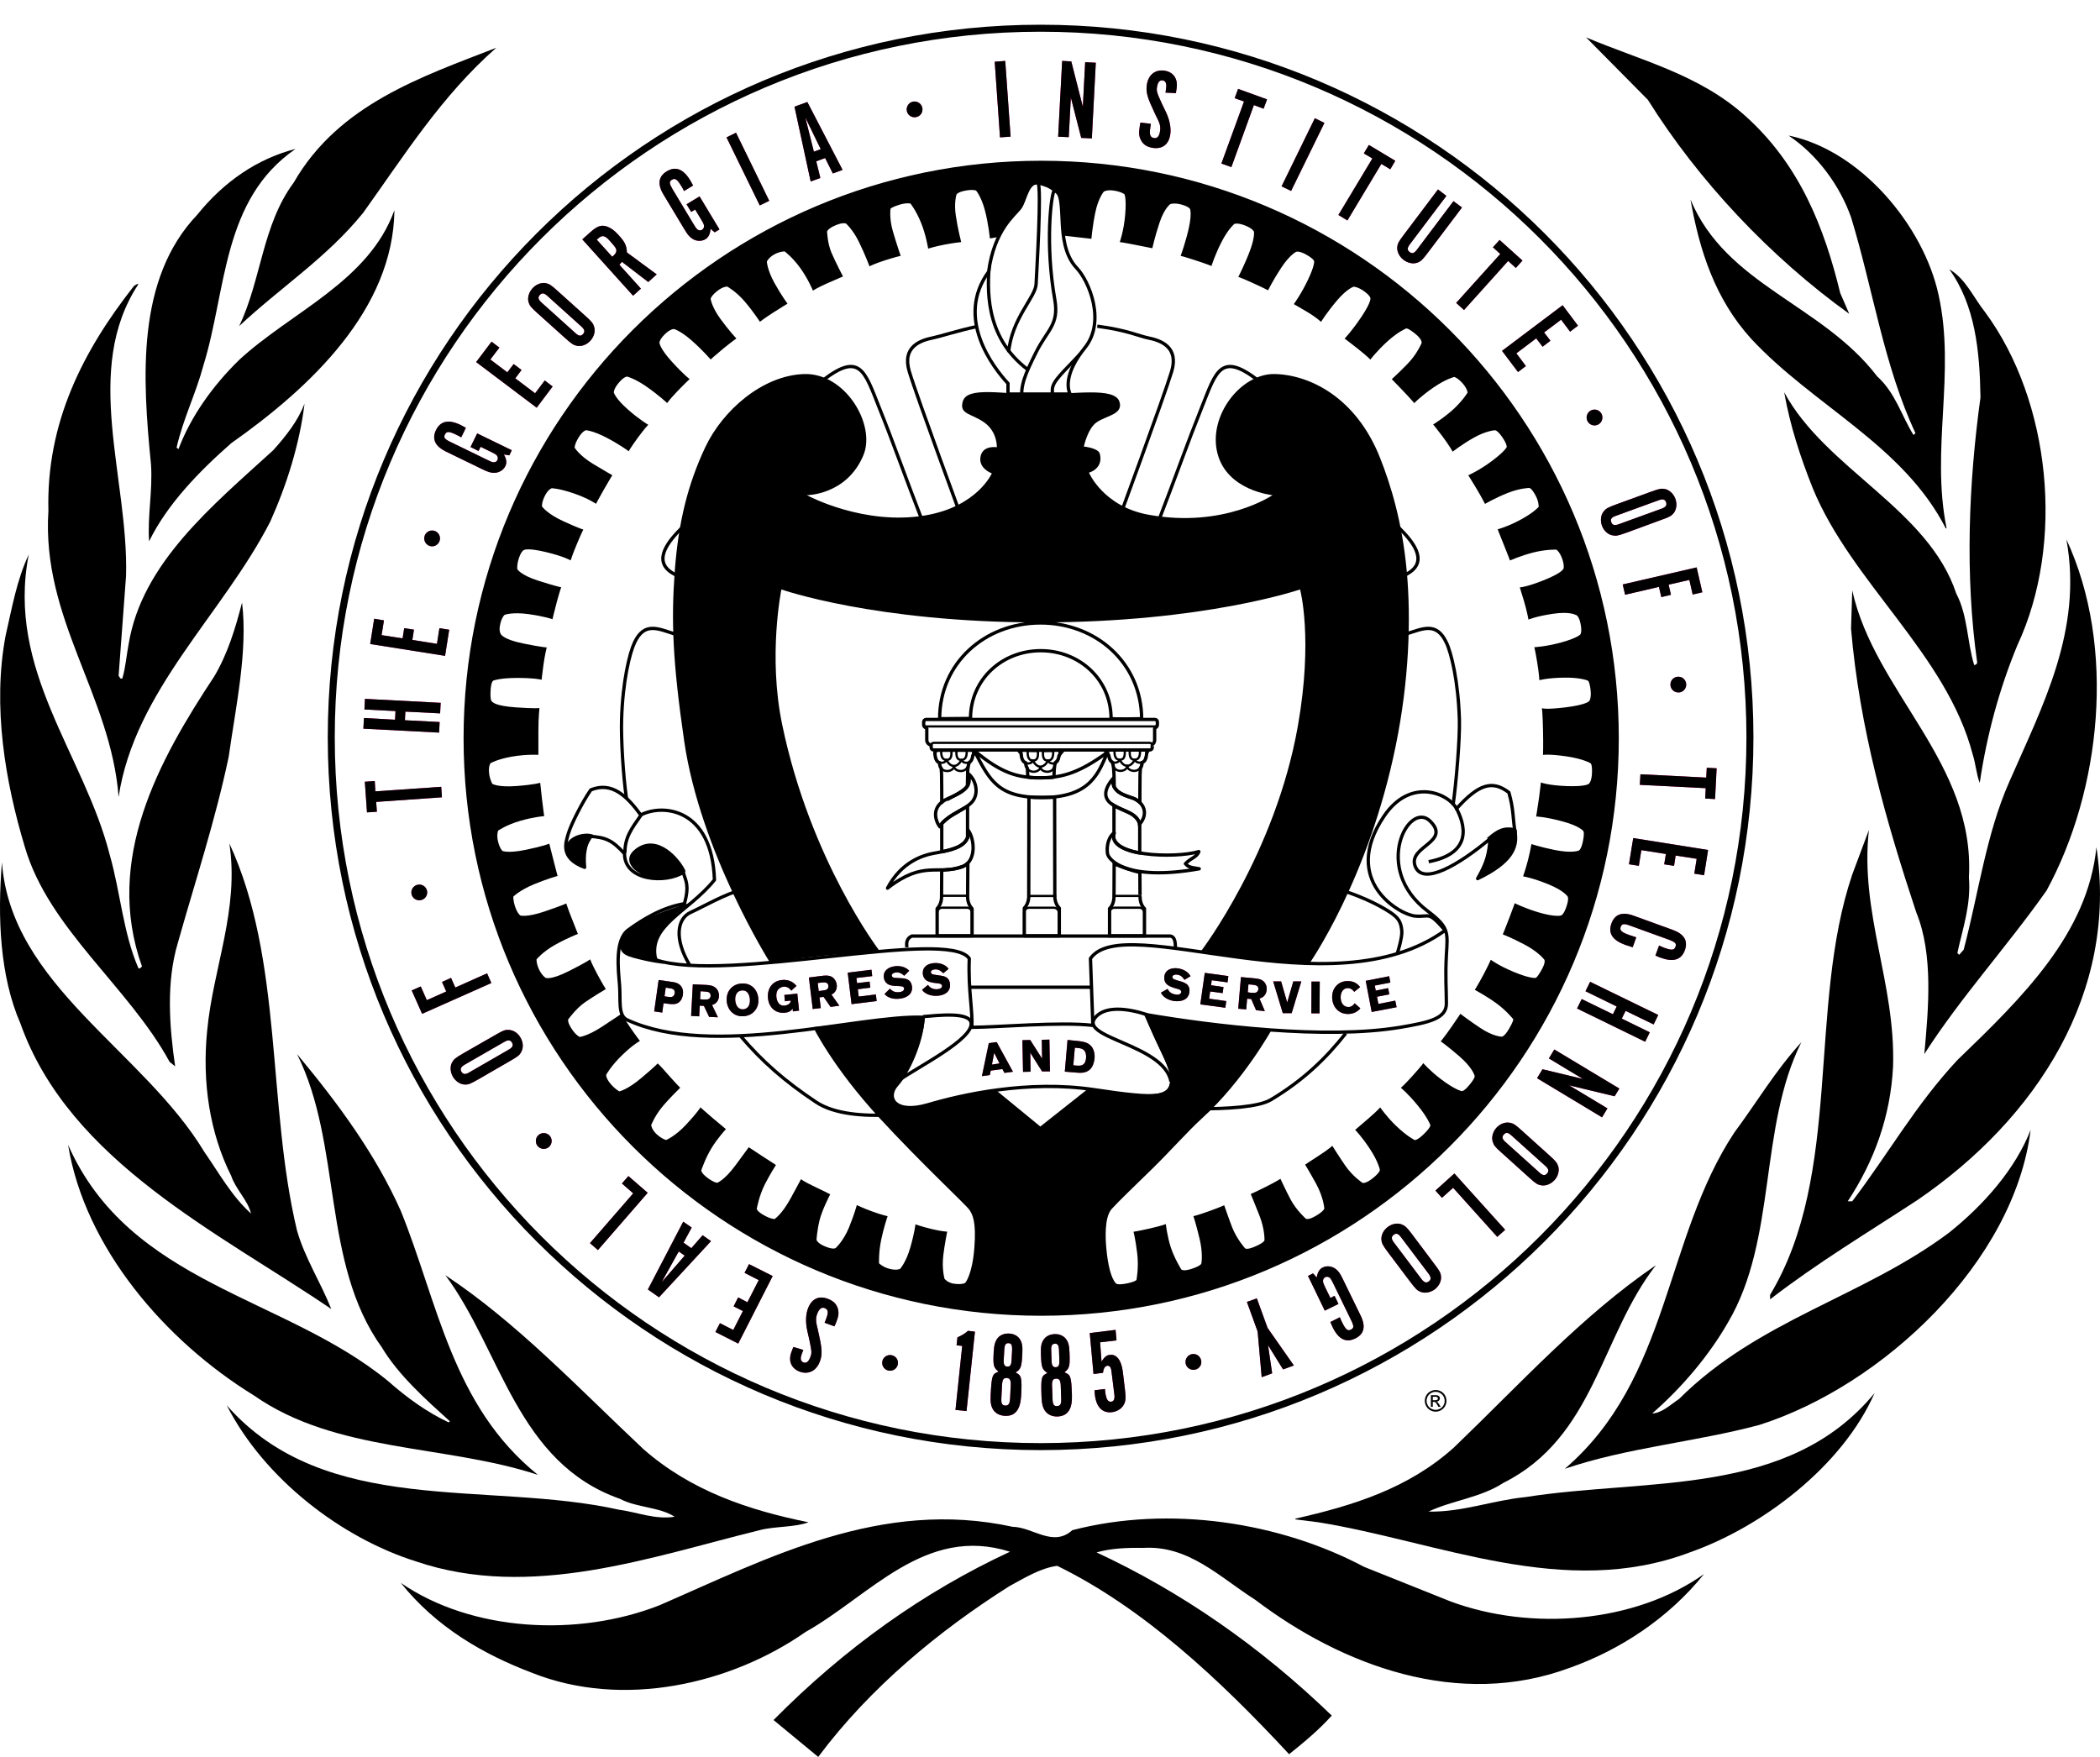 <?xml version="1.0" encoding="utf-8"?>
<!-- Generator: Adobe Illustrator 14.0.0, SVG Export Plug-In . SVG Version: 6.00 Build 43363)  -->
<!DOCTYPE svg PUBLIC "-//W3C//DTD SVG 1.1//EN" "http://www.w3.org/Graphics/SVG/1.1/DTD/svg11.dtd">
<svg version="1.1" id="Layer_1" xmlns="http://www.w3.org/2000/svg" xmlns:xlink="http://www.w3.org/1999/xlink" x="0px" y="0px"
	 width="175.754px" height="147.065px" viewBox="0 0 175.754 147.065" enable-background="new 0 0 175.754 147.065"
	 xml:space="preserve">
<g>
	<path d="M147.239,119.276c-5.354,1.433-11.073,1.896-16.276,3.67c8.81-7.554,8.308-19.249,14.188-28.147
		c1.874-2.52,3.419-5.159,5.606-7.554c-3.581,7.177-2.023,16.484-6.135,23.446c-1.583,2.766-3.846,5.448-6.346,7.623
		c0.817-0.031,1.533-0.741,2.25-1.213c6.674-6.66,15.396-8.521,22.61-13.932c2.891-2.307,5.543-5.323,6.812-8.59
		C168.58,105.625,157.594,115.982,147.239,119.276L147.239,119.276z"/>
	<path d="M171.281,74.544c-3.268,4.645-7.215,8.968-10.23,13.688c0.338-3.733,0.779-8.333-0.68-11.877
		c-2.525-7.623-4.737-15.365-5.454-23.737l0.101-3.197c1.896,8.546,10.292,14.422,9.765,24.011c0.189,2.325-0.527,4.294-0.967,6.342
		l0.15,0.15l0.377-0.427c1.244-4.7,1.873-9.646,3.809-14.032c2.752-6.315,6.184-12.688,4.789-20.312
		C177.125,54.14,175.855,66.149,171.281,74.544L171.281,74.544z"/>
	<path d="M166.129,26.118c5.504,7.46,6.711,19.35,2.701,27.91c-1.496,3.625-2.551,7.49-3.141,11.506
		c-0.277-0.692-0.34-1.621-0.592-2.395c-2.188-8.377-10.118-14.348-13.373-22.248c-1.031-2.581-1.911-5.252-2.4-8.055
		c3.48,6.441,12.064,9.766,14.404,16.859c0.955,1.797,0.904,4.041,1.494,5.971c0.127,0,0.252-0.094,0.252-0.22
		c-1.031-7.309-0.715-14.962,0.277-22.183c-0.062-3.909-0.441-7.705-2.615-10.729C164.531,23.347,165.16,24.906,166.129,26.118
		L166.129,26.118z"/>
	<path d="M162.244,24.686c1.445,6.535-0.666,12.907,0.666,19.506l-0.051,0.057c-3.556-6.995-11.109-10.294-16.3-15.893
		c-3.017-3.324-4.323-7.373-5.078-11.658c2.979,7.178,11.011,8.761,15.624,14.807c1.545,1.395,2.047,3.324,3.042,4.908l0.162-0.158
		c-2.651-5.662-3.543-12.033-5.391-18.072c-0.931-2.615-2.767-5.186-5.229-6.838C155.735,12.582,160.988,18.905,162.244,24.686
		L162.244,24.686z"/>
	<path d="M146.056,9.692c4.562,4.078,6.625,9.362,7.956,14.836l0.756,1.741c-6.625-4.763-12.633-11.16-16.855-17.917l-5.167-5.222
		C137.284,5.053,142.173,6.204,146.056,9.692L146.056,9.692z"/>
	<path d="M41.537,3.998c-4.575,4.01-7.749,9.081-11.142,13.813c-3.042,3.764-6.932,6.252-10.381,9.488
		c1.859-3.858,1.929-8.471,4.568-12.015C28.34,8.73,35.309,6.424,41.537,3.998L41.537,3.998z"/>
	<path d="M16.52,17.961c2.224-2.765,5.045-4.688,8.22-5.498c-6.165,4.234-5.763,11.82-7.717,18.129
		c-0.622,2.332-1.703,4.48-2.244,6.875l0.157,0.126c1.025-2.708,2.828-5.261,5.078-7.466c4.38-4.041,10.853-6.561,12.996-12.537
		c-0.095,8.308-7.026,14.838-13.656,19.506c-2.733,2.401-5.373,5.135-6.875,8.215c-0.15-2.094,0.309-4.199,0.158-6.441
		C11.919,31.618,11.391,23.34,16.52,17.961L16.52,17.961z"/>
	<path d="M4.051,42.758c-0.188-7.346,2.86-13.348,7.159-18.82c0.125-0.062,0.213-0.189,0.377-0.157
		c-4.732,7.188-0.817,16.245-1.037,24.42l-0.623,8.372c0.094,0.055,0.094,0.307,0.313,0.213c0.277-0.93,0.34-1.93,0.529-2.891
		c1.112-6.75,6.975-11.538,12.097-16.208c1.094-1.218,2.062-2.457,2.621-3.89c-0.416,3.361-1.471,6.75-2.866,9.859
		c-3.984,7.774-11.35,14.153-12.694,23.051C9.273,58.18,3.467,51.801,4.051,42.758L4.051,42.758z"/>
	<path d="M0.469,53.209c0.528-2.3,0.937-4.676,1.936-6.787c-1.898,9.716,4.638,16.717,6.78,25.137
		c0.899,3.148,1.119,6.536,2.401,9.488c0.119,0.063,0.22-0.062,0.295-0.156c-3.192-8.947,1.414-17.256,6.045-24.264
		c1.125-1.896,1.772-4.01,2.331-6.189c0.497,4.048-0.527,8.711-1.118,12.914c-1.125,5.348-2.803,10.419-4.266,15.609
		c-0.962,3.243-0.71,6.901-0.214,10.301l-0.465-0.377C10.8,82.632,4.083,77.749,2.084,70.913
		C0.444,65.464-0.649,59.149,0.469,53.209L0.469,53.209z"/>
	<path d="M0.162,72.182c0.748,10.3,11.821,15.741,16.955,24.263c1.212,1.741,2.269,3.676,3.889,5.134
		c-0.251-1.093-1.275-2.017-1.652-3.142c-1.797-3.575-2.451-7.836-2.017-12.16c0.496-5.26,2.702-10.142,1.859-15.673
		c4.513,9.729,3.143,21.864,5.662,32.402c0.66,2.306,1.993,4.36,2.867,6.566c-9.264-6.316-21.901-12.316-26.011-23.887
		C-0.021,81.702-0.215,76.762,0.162,72.182L0.162,72.182z"/>
	<path d="M5.698,95.829c5.165,11.688,18.104,12.656,26.783,19.777c1.595,1.407,3.268,2.613,5.071,3.456l0.095-0.095
		c-1.992-1.803-4.298-3.853-5.693-6.189c-5.078-7.058-3.293-16.949-7.096-24.546c3.457,4.141,6.599,8.434,8.686,13.128
		c3.104,7.654,4.292,16.308,11.475,22.094c-7.774-2.557-16.88-1.84-23.742-6.63C13.785,112.219,7.099,104.414,5.698,95.829
		L5.698,95.829z"/>
	<path d="M18.977,117.635c8.283,9.419,21.818,6.277,32.854,8.742c1.559,0.213,2.986,0.836,4.638,0.584
		c-1.313-0.836-3.143-0.743-4.575-1.496c-8.654-3.042-9.923-12.404-14.617-18.721c6.002,3.985,11.042,9.357,16.578,14.562
		c3.978,3.486,8.767,5.096,13.813,6.119c-1.213,0.44-2.803,0.321-4.104,0.661c-9.062,2.23-19.136,5.875-28.744,2.614
		C28.566,128.733,22.119,123.788,18.977,117.635L18.977,117.635z"/>
	<path d="M131.415,139.592c-9.339,3.488-19.08-0.157-26.37-5.687c-2.952-1.874-5.554-4.575-9.375-4.337
		c-1.383-0.024-2.716,0.038-3.896,0.377c7.088,3.3,13.661,7.843,19.682,13.656c-1.019,1.157-2.325,2.242-3.569,3.236
		c-5.794-6.246-12.217-12.255-19.406-15.768c-1.408,0.184-2.747,1.024-4.016,1.709c-5.851,3.702-11.638,8.46-15.987,14.285
		l-3.739-3.087c5.97-6.031,12.568-10.732,19.789-14.088c-7.095-2.25-11.726,3.694-17.112,6.719
		c-6.278,4.385-15.302,6.439-22.887,3.417c-4.079-1.546-8.031-3.827-10.985-7.528c5.97,4.111,14.862,4.543,21.649,1.874
		c9.106-3.953,18.57-8.963,29.555-6.568c1.709,0.031,3.38,1.741,4.995,0.283c8.164-2.118,17.401-0.661,24.428,3.072l7.24,2.896
		c6.736,2.495,15.434,1.806,21.203-2.298C139.647,135.452,135.599,138.096,131.415,139.592L131.415,139.592z"/>
	<path d="M141.418,129.946c-10.482,3.96-21.027-0.898-31.068-2.521l-1.936-0.244v-0.063c4.801-1.086,9.464-2.519,13.285-5.97
		c5.63-5.409,10.645-10.979,16.892-15.245c-4.639,5.944-5.129,14.403-12.783,18.23c-1.897,1.238-4.285,1.459-6.246,2.394
		c2.791,0.063,5.342-0.935,8.106-1.212c10.269-1.614,22.02,0.038,29.222-8.71C154.213,122.701,147.514,127.803,141.418,129.946
		L141.418,129.946z"/>
	<path d="M160.459,100.461c-4.133,2.708-8.333,5.222-12.316,8.301v-0.377c6.095-10.131,3.117-24.037,6.875-35.18l1.396-3.732
		c-0.779,6.943,2.236,12.819,2.022,19.789c-0.214,4.204-1.583,7.937-3.795,11.293h0.377c2.979-3.915,5.316-8.087,8.798-11.82
		c5.418-5.223,10.922-10.577,11.637-17.822C177.289,83.009,170.502,93.611,160.459,100.461L160.459,100.461z"/>
	<g>
		<defs>
			<rect id="SVGID_1_" x="25.359" y="0" width="123.461" height="123.453"/>
		</defs>
		<clipPath id="SVGID_2_">
			<use xlink:href="#SVGID_1_"  overflow="visible"/>
		</clipPath>
		<path clip-path="url(#SVGID_2_)" fill="none" stroke="#000000" stroke-width="0.278" stroke-miterlimit="3.864" d="M52.428,66.811
			c-0.279-1.914-0.454-4.975-0.407-6.568c0.09-3.189,0.665-5.568,1.084-6.455c0.834-1.773,1.987-1.15,3.343-0.729
			c1.362,0.412,2.722,0.834,2.722,0.834l1.985-3.344c0,0-3.241-1.566-4.919-2.609c-1.668-1.051-0.202-2.729,0.839-3.764
			c1.045-1.047,8.157-9.412,11.524-12.127c3.372-2.723,3.741-1.049,4.993,2.09c1.257,3.137,1.882,5.02,3.975,10.451l3.138-0.625
			c0,0-3.974-10.762-4.604-12.867c-0.627-2.086,0.948-2.609,1.987-2.818c0.523-0.102,2.21-0.637,3.567-0.922 M57.707,80.76
			c-1.295-2.154-1.048-3.875,0.104-4.391c1.146-0.523,2.715-1.467,4.491-1.984 M112.628,86.497c-1.65,2.092-3.56,3.941-6.275,5.562
			c-2.066,1.229-10.594,0.586-10.594,0.586l-8.433,9.963l-9.024-9.762c0,0-6.896,1.475-10.004-0.594
			c-2.633-1.754-4.51-3.404-6.305-5.516 M113.11,71.87l-1.255,2.516c1.775,0.518,3.442,1.281,4.497,1.984
			c0.708,0.473,0.906,0.818,0.969,1.58c0.044,0.531-0.381,1.869-0.381,1.869 M91.834,27.305c2.461,0.322,3.536,0.838,4.233,0.975
			c1.05,0.209,2.615,0.732,1.991,2.818c-0.634,2.105-4.605,12.867-4.605,12.867l3.14,0.625c2.09-5.432,2.716-7.314,3.969-10.451
			c1.252-3.139,1.619-4.812,4.995-2.09c3.366,2.715,10.476,11.08,11.522,12.127c1.046,1.035,2.511,2.713,0.841,3.764
			c-1.677,1.043-4.918,2.609-4.918,2.609l1.983,3.344c0,0,1.366-0.422,2.721-0.834c1.362-0.422,2.512-1.045,3.345,0.729
			c0.423,0.887,0.997,3.266,1.09,6.455c0.042,1.594-0.258,5.246-0.534,7.162"/>
		<path clip-path="url(#SVGID_2_)" fill="none" stroke="#000000" stroke-width="0.586" stroke-miterlimit="3.864" d="M27.724,61.719
			c0-32.779,26.578-59.357,59.359-59.357c32.797,0,59.373,26.578,59.373,59.357c0,32.793-26.576,59.371-59.373,59.371
			C54.302,121.09,27.724,94.512,27.724,61.719z"/>
		<path clip-path="url(#SVGID_2_)" d="M135.481,61.797c0,26.697-21.645,48.34-48.343,48.34c-26.696,0-48.34-21.643-48.34-48.34
			s21.644-48.342,48.34-48.342C113.836,13.456,135.481,35.1,135.481,61.797 M69.483,99.973c0,0-0.682,1.291-0.897,2.188
			c-0.213,0.896-0.249,1.613-0.249,1.613s0.036,0.285,0.753,0.574c0.715,0.287,0.861,0.107,0.861,0.107s0.643-0.576,1.11-1.723
			c0.465-1.148,0.647-1.861,0.647-1.861s0.499,0.248,1.288,0.535c0.789,0.289,1.29,0.395,1.29,0.395s-0.321,0.932-0.537,1.973
			c-0.227,1.104-0.178,1.975-0.178,1.975s0.321,0.32,0.897,0.465c0.573,0.143,0.86,0,0.86,0s0.499-0.539,0.859-1.793
			c0.359-1.256,0.429-1.936,0.429-1.936s0.535,0.195,1.362,0.393c0.899,0.215,1.293,0.215,1.293,0.215s-0.225,1.152-0.323,1.973
			c-0.14,1.162,0.105,1.982,0.105,1.982s0.27,0.32,0.729,0.396c0.757,0.119,1-0.062,1-0.062s0.578-0.637,0.76-2.885
			c0.183-2.248-0.152-2.854-0.427-3.248c-0.272-0.395-4.045-3.904-7.495-7.65c-3.948-4.281-5.558-7.619-5.558-7.619l9.35-0.939
			c0,0-0.02,1.086-0.544,2.488c-1.093,2.914-1.996,3.373-2.065,3.916c-0.09,0.697,0.213,1.064,0.85,1.244
			c0.639,0.182,1.767-0.252,2.763-0.516c2.671-0.697,4.917-0.941,4.917-0.941l3.734,3.064l4.067-3.215c0,0,1.943,0.455,3.554,0.514
			c1.608,0.062,2.98,0.098,3.217-0.818c0.242-0.941-0.504-2.189-1.093-3.49c-0.589-1.303-1.123-2.49-1.123-2.49
			s1.699,0.424,5.373,0.852c3.673,0.422,5.403,0.484,5.403,0.484s-2.398,4.342-5.889,7.498c-1.086,0.982-2.643,2.734-4.129,4.189
			c-1.487,1.457-2.854,2.762-3.401,3.371c-0.657,0.73-0.515,2.639-0.454,3.307c0.125,1.381,0.396,2.488,0.79,2.912
			c0,0,0.06,0.184,0.85,0.035c0.789-0.154,0.881-0.305,0.881-0.305s0.211-1.035,0.06-2.248c-0.151-1.215-0.305-1.789-0.305-1.789
			s0.305-0.033,1.367-0.273c1.062-0.246,1.336-0.365,1.336-0.365s0.121,1.062,0.425,1.973s0.851,1.791,0.851,1.791
			s0.09,0.244,0.911-0.027c0.819-0.277,0.79-0.457,0.79-0.457s0.149-0.789-0.154-2.066c-0.304-1.273-0.515-1.881-0.515-1.881
			s0.333-0.061,1.334-0.424c1.002-0.365,1.245-0.486,1.245-0.486s0.394,1.156,0.667,1.852c0.397,1,1.063,1.732,1.063,1.732
			s0.092,0.211,0.91-0.156c0.822-0.361,0.729-0.541,0.729-0.541s0.03-0.885-0.425-2.037c-0.454-1.154-0.728-1.793-0.728-1.793
			s0.244-0.09,1.213-0.576c0.973-0.484,1.276-0.697,1.276-0.697s0.465,1.008,0.851,1.732c0.485,0.908,1.274,1.607,1.274,1.607
			s0.181,0.152,0.85-0.244c0.668-0.393,0.698-0.607,0.698-0.607s-0.062-0.939-0.698-2.094c-0.637-1.152-0.91-1.578-0.91-1.578
			s0.304-0.213,1.153-0.758c0.85-0.547,1.123-0.82,1.123-0.82s0.613,0.975,1.092,1.668c0.607,0.883,1.428,1.43,1.428,1.43
			s0.243,0.119,0.882-0.396c0.636-0.516,0.576-0.697,0.576-0.697s-0.122-0.67-0.821-1.73c-0.696-1.062-1.244-1.611-1.244-1.611
			s0.151-0.119,1.064-0.91c0.91-0.789,1.029-0.971,1.029-0.971s0.52,0.758,1.305,1.52c0.943,0.91,1.581,1.215,1.581,1.215
			s0.212,0.059,0.819-0.549c0.606-0.607,0.485-0.729,0.485-0.729s-0.213-0.605-1.062-1.637c-0.852-1.033-1.395-1.457-1.395-1.457
			s0.271-0.215,1.059-1.094c0.79-0.881,0.818-0.973,0.818-0.973s0.505,0.596,1.43,1.307c1.185,0.91,1.758,1.029,1.758,1.029
			s0.153,0.123,0.7-0.545c0.548-0.668,0.395-0.76,0.395-0.76s-0.151-0.637-1.274-1.609c-0.991-0.857-1.55-1.244-1.55-1.244
			s0.334-0.393,0.943-1.273c0.606-0.881,0.699-1.031,0.699-1.031s0.772,0.588,1.668,1.182c1.091,0.73,1.791,0.73,1.791,0.73
			s0.211,0.029,0.605-0.639c0.396-0.666,0.366-0.82,0.366-0.82s-0.607-0.758-1.458-1.365c-0.85-0.609-1.761-1.094-1.761-1.094
			s0.394-0.635,0.789-1.396c0.395-0.758,0.548-1.123,0.548-1.123s0.638,0.484,1.882,1.002c1.458,0.607,1.854,0.516,1.854,0.516
			s0.114,0.061,0.543-0.727c0.366-0.67,0.183-0.82,0.183-0.82s-0.485-0.639-1.641-1.244c-1.152-0.607-1.818-0.85-1.818-0.85
			s0.241-0.578,0.575-1.457c0.334-0.881,0.425-1.154,0.425-1.154s0.796,0.406,1.974,0.76c1.427,0.424,1.883,0.271,1.883,0.271
			s0.211,0,0.454-0.697c0.244-0.697,0.124-0.881,0.124-0.881s-0.276-0.486-1.61-1.033c-1.336-0.547-2.125-0.666-2.125-0.666
			s0.244-0.699,0.425-1.426c0.181-0.73,0.272-1.277,0.272-1.277s0.798,0.26,1.911,0.486c1.488,0.305,2.036,0.061,2.036,0.061
			s0.21-0.031,0.364-0.789c0.151-0.76,0.031-0.85,0.031-0.85s-0.305-0.428-1.791-0.82c-1.489-0.395-2.157-0.395-2.157-0.395
			s0.122-0.699,0.244-1.578c0.121-0.881,0.151-1.273,0.151-1.273s0.575,0.24,2.155,0.303c1.578,0.061,1.852-0.184,1.852-0.184
			s0.243-0.152,0.273-0.912c0.03-0.758-0.122-0.816-0.122-0.816s-0.577-0.367-2.034-0.578c-1.458-0.211-1.943-0.121-1.943-0.121
			s0.031-0.76,0-2.096c-0.028-1.334-0.091-1.82-0.091-1.82s0.183,0.152,1.943-0.059c1.76-0.213,2.005-0.52,2.005-0.52
			s0.212-0.213,0.12-0.969c-0.091-0.76-0.243-0.76-0.243-0.76s-0.639-0.273-2.034-0.242c-1.396,0.029-2.004,0.213-2.004,0.213
			s-0.028-0.58-0.182-1.488c-0.148-0.912-0.241-1.275-0.241-1.275s0.908-0.031,2.245-0.395c1.337-0.365,1.608-0.67,1.608-0.67
			s0.171-0.23,0-0.971c-0.15-0.666-0.394-0.666-0.394-0.666s-0.485-0.305-1.914-0.092c-1.425,0.211-2.032,0.486-2.032,0.486
			s-0.151-0.82-0.395-1.609c-0.243-0.787-0.333-1.092-0.333-1.092s0.504,0.002,2.032-0.607c1.671-0.67,1.638-1.004,1.638-1.004
			s0.062-0.303-0.148-0.85c-0.214-0.547-0.457-0.695-0.457-0.695s-0.879-0.033-1.943,0.24c-1.062,0.273-1.942,0.668-1.942,0.668
			s-0.243-0.637-0.574-1.457c-0.336-0.82-0.456-1.152-0.456-1.152s0.91-0.246,2.001-0.852c1.094-0.607,1.428-1.031,1.428-1.031
			s0.031-0.457-0.304-1.031c-0.333-0.578-0.484-0.547-0.484-0.547s-0.76,0-1.821,0.424c-1.064,0.426-1.882,0.91-1.882,0.91
			s-0.275-0.547-0.729-1.305c-0.458-0.76-0.67-1.092-0.67-1.092s0.91-0.395,2.003-1.215s1.215-1.154,1.215-1.154
			s0.03-0.242-0.394-0.85c-0.425-0.605-0.608-0.547-0.608-0.547s-0.697,0.031-1.73,0.607c-1.03,0.576-1.79,1.184-1.79,1.184
			s-0.304-0.545-0.851-1.273c-0.546-0.73-0.786-1.004-0.786-1.004s1.028-0.637,1.79-1.365c0.758-0.727,1.092-1.307,1.092-1.307
			s-0.031-0.361-0.458-0.818c-0.422-0.455-0.666-0.486-0.666-0.486s-0.667,0.154-1.729,0.879c-1.062,0.73-1.61,1.309-1.61,1.309
			s-0.302-0.365-1-1.092c-0.698-0.73-0.881-0.914-0.881-0.914s1.275-1.152,1.76-1.791c0.486-0.635,0.73-1.213,0.73-1.213
			s0.12-0.271-0.517-0.789c-0.62-0.5-0.759-0.453-0.759-0.453s-0.639,0.24-1.549,1.059c-0.911,0.822-1.457,1.549-1.457,1.549
			s-0.211-0.24-1.092-0.939c-0.882-0.697-1.064-0.82-1.064-0.82s0.578-0.578,1.429-1.852c0.848-1.273,0.728-1.549,0.728-1.549
			s-0.031-0.211-0.548-0.576c-0.516-0.365-0.85-0.365-0.85-0.365s-0.546,0.152-1.396,1.154s-1.337,1.791-1.337,1.791
			s-0.363-0.363-1.184-0.85c-0.819-0.486-1.093-0.639-1.093-0.639s0.607-0.818,1.184-2.033c0.578-1.213,0.517-1.549,0.517-1.549
			s0-0.182-0.637-0.545c-0.637-0.365-0.881-0.244-0.881-0.244s-0.545,0.273-1.243,1.338c-0.698,1.061-1.093,1.881-1.093,1.881
			s-0.396-0.213-1.338-0.639c-0.94-0.424-1.153-0.484-1.153-0.484s0.608-1.184,1.003-2.277s0.304-1.518,0.304-1.518
			s-0.123-0.273-0.76-0.516c-0.638-0.244-0.882-0.123-0.882-0.123s-0.515,0.426-1.06,1.49c-0.549,1.061-0.852,2.031-0.852,2.031
			s-0.333-0.15-1.366-0.484c-1.032-0.334-1.214-0.363-1.214-0.363s0.456-1.246,0.698-2.4c0.244-1.152,0.091-1.518,0.091-1.518
			s-0.061-0.184-0.668-0.363c-0.606-0.182-0.97-0.061-0.97-0.061s-0.492,0.291-0.914,1.547c-0.423,1.275-0.604,2.154-0.604,2.154
			l-1.365-0.27c-1.062-0.215-1.366-0.244-1.366-0.244s0.332-0.881,0.455-2.277c0.12-1.396-0.062-1.73-0.062-1.73
			s-0.274-0.213-0.879-0.303c-0.609-0.092-0.853,0.09-0.853,0.09s-0.455,0.547-0.696,1.701c-0.245,1.152-0.335,2.244-0.335,2.244
			l-2.367-0.27c0,0-0.031-1.822-0.213-2.705c-0.183-0.879-0.76-1.365-1.243-1.486c-0.486-0.121-0.913-0.182-1.184,0.031
			c-0.274,0.213-0.578,1.486-0.823,1.791c-0.24,0.303-1.362,1.121-1.942,2.49l-0.726,0.119c0,0-0.122-1.275-0.428-2.396
			c-0.304-1.123-0.726-1.609-0.726-1.609s-0.214-0.121-0.882,0c-0.667,0.121-0.76,0.334-0.76,0.334s-0.214,0.668-0.059,1.73
			c0.151,1.062,0.454,2.246,0.454,2.246s-0.609,0.061-1.396,0.211c-0.789,0.152-1.367,0.336-1.367,0.336s-0.182-1.156-0.606-2.188
			S76.2,17.04,76.2,17.04s-0.304-0.09-0.91,0.092c-0.604,0.18-0.758,0.334-0.758,0.334s-0.121,0.789,0.183,1.85
			c0.303,1.064,0.665,2.098,0.665,2.098s-0.515,0.119-1.364,0.393s-1.246,0.484-1.246,0.484s-0.361-0.969-0.879-2.031
			c-0.517-1.062-1.093-1.549-1.093-1.549s-0.244-0.121-0.879,0.152c-0.641,0.273-0.699,0.516-0.699,0.516s0.029,0.971,0.362,1.762
			c0.337,0.789,0.972,2.004,0.972,2.004s-0.516,0.211-1.334,0.576c-0.82,0.363-1.185,0.607-1.185,0.607s-0.364-0.912-1.031-1.854
			c-0.668-0.941-1.336-1.428-1.336-1.428s-0.456,0-0.91,0.275c-0.456,0.273-0.578,0.576-0.578,0.576s0.029,0.697,0.637,1.791
			c0.606,1.09,1.093,1.73,1.093,1.73s-0.454,0.275-1.214,0.758c-0.758,0.486-1.093,0.76-1.093,0.76s-0.578-0.881-1.276-1.699
			c-0.696-0.82-1.454-1.246-1.454-1.246s-0.364-0.029-0.881,0.396c-0.516,0.424-0.516,0.637-0.516,0.637s0.091,0.67,0.818,1.67
			c0.729,1.002,1.336,1.639,1.336,1.639s-0.394,0.275-1.063,0.82c-0.665,0.547-1.091,0.939-1.091,0.939s-0.67-0.787-1.609-1.607
			c-0.941-0.82-1.457-0.941-1.457-0.941s-0.303-0.031-0.789,0.455c-0.487,0.486-0.425,0.729-0.425,0.729s0.059,0.486,1.062,1.578
			c1,1.094,1.459,1.426,1.459,1.426s-0.459,0.426-1.065,1.062c-0.607,0.641-0.818,0.943-0.818,0.943s-0.637-0.607-1.671-1.336
			c-1.031-0.73-1.699-0.881-1.699-0.881s-0.274,0.029-0.699,0.547c-0.423,0.516-0.394,0.787-0.394,0.787s0.122,0.486,1.153,1.4
			c1.032,0.908,1.731,1.301,1.731,1.301s-0.304,0.305-0.882,1.096c-0.577,0.791-0.757,1.121-0.757,1.121s-0.668-0.514-1.823-1.121
			c-1.151-0.607-1.761-0.639-1.761-0.639s-0.274,0.061-0.606,0.607c-0.335,0.547-0.335,0.85-0.335,0.85s0.396,0.67,1.551,1.367
			c1.151,0.697,1.607,0.941,1.607,0.941s-0.211,0.332-0.699,1.184c-0.485,0.852-0.668,1.213-0.668,1.213S49.245,41.719,48,41.293
			c-1.246-0.424-1.821-0.424-1.821-0.424s-0.274,0.061-0.549,0.578c-0.308,0.588-0.271,0.939-0.271,0.939s0.397,0.609,1.791,1.244
			c1.396,0.639,1.671,0.697,1.671,0.697s-0.121,0.213-0.518,1.156c-0.396,0.941-0.544,1.426-0.544,1.426s-0.548-0.334-2.065-0.697
			c-1.518-0.367-1.821-0.182-1.821-0.182s-0.214,0.029-0.427,0.637c-0.212,0.607-0.15,0.971-0.15,0.971s0.242,0.486,1.76,0.971
			c1.518,0.486,1.913,0.549,1.913,0.549s-0.121,0.305-0.364,1.215c-0.243,0.908-0.366,1.457-0.366,1.457s-0.694-0.246-2.032-0.428
			c-1.336-0.182-1.974,0.062-1.974,0.062s-0.272,0.213-0.394,0.91c-0.093,0.514,0.09,0.727,0.09,0.727s0.214,0.428,1.853,0.76
			s1.976,0.332,1.976,0.332s-0.155,0.58-0.276,1.459c-0.121,0.881-0.152,1.244-0.152,1.244s-0.573-0.15-2.032-0.15
			c-1.457,0-1.975,0.213-1.975,0.213s-0.24-0.029-0.271,0.971c0,0-0.031,0.637,0.09,0.758c0.121,0.123,0.335,0.395,2.003,0.52
			c1.67,0.119,2.003,0.059,2.003,0.059s-0.09,0.76-0.09,1.943v1.973c0,0-1.003-0.062-2.217,0.15s-1.789,0.549-1.789,0.549
			s-0.183,0.242-0.121,0.816c0.061,0.58,0.273,0.912,0.273,0.912s0.454,0.305,2.032,0.184c1.578-0.123,1.975-0.273,1.975-0.273
			s0.031,0.334,0.15,1.365c0.121,1.033,0.185,1.426,0.185,1.426s-0.853,0.062-2.006,0.396c-1.153,0.332-1.85,0.818-1.85,0.818
			s-0.153,0.365,0,0.943c0.15,0.576,0.361,0.758,0.361,0.758s0.457,0.213,1.944-0.092c1.486-0.303,1.975-0.516,1.975-0.516
			s0.119,0.455,0.332,1.307c0.212,0.848,0.364,1.396,0.364,1.396s-0.789,0.211-1.974,0.695c-1.183,0.486-1.729,1.033-1.729,1.033
			s-0.031,0.303,0.15,0.848c0.183,0.549,0.425,0.73,0.425,0.73s0.515,0.182,2.034-0.332c1.518-0.518,1.821-0.67,1.821-0.67
			s0.153,0.486,0.456,1.244c0.304,0.76,0.516,1.305,0.516,1.305s-0.88,0.336-1.911,0.912c-1.034,0.576-1.549,1.215-1.549,1.215
			s-0.031,0.334,0.211,0.85c0.243,0.516,0.547,0.697,0.547,0.697s0.396,0.215,1.913-0.547c1.517-0.758,1.82-1,1.82-1
			s0.093,0.305,0.578,1.215s0.729,1.273,0.729,1.273s-0.972,0.576-1.729,1.094c-0.76,0.516-1.427,1.457-1.427,1.457
			s-0.062,0.242,0.303,0.789c0.364,0.545,0.668,0.668,0.668,0.668s0.639-0.061,1.853-0.85s1.637-1.092,1.637-1.092
			s0.306,0.514,0.76,1.182c0.456,0.668,0.789,1.094,0.789,1.094s-0.546,0.273-1.486,1.184c-0.941,0.912-1.335,1.641-1.335,1.641
			s-0.061,0.242,0.333,0.729c0.396,0.484,0.76,0.666,0.76,0.666s0.665-0.121,1.85-1.123c1.185-1,1.367-1.215,1.367-1.215
			s0.182,0.152,0.818,0.883c0.641,0.727,1.063,1.154,1.063,1.154s-1.063,1.029-1.607,1.729c-0.549,0.699-0.821,1.395-0.821,1.395
			s0.029,0.365,0.454,0.762c0.426,0.393,0.789,0.486,0.789,0.486s0.729-0.273,1.671-1.277c0.939-1.002,1.214-1.457,1.214-1.457
			s0.243,0.242,1.032,0.91c0.791,0.668,1.095,0.914,1.095,0.914s-0.702,0.756-1.217,1.607c-0.515,0.848-0.848,1.85-0.848,1.85
			s0,0.242,0.547,0.639c0.544,0.396,0.787,0.396,0.787,0.396s0.596-0.193,1.551-1.49c0.848-1.154,1.092-1.486,1.092-1.486
			s0.271,0.182,1.061,0.699c0.789,0.514,1.214,0.787,1.214,0.787s-0.463,0.711-0.91,1.58c-0.515,1.002-0.697,2.096-0.697,2.096
			s0,0.182,0.576,0.516c0.577,0.334,0.91,0.334,0.91,0.334s0.606-0.365,1.366-1.762c0.761-1.396,0.851-1.578,0.851-1.578
			s0.242,0.209,1.153,0.635C69.096,99.762,69.483,99.973,69.483,99.973"/>
		<path clip-path="url(#SVGID_2_)" d="M67.644,41.506c0,0,4.66,2.494,9.77,1.641c4.373-0.73,5.594-3.523,5.594-3.523
			s-1.226-0.439-0.918-1.516c0.243-0.85,1.338-0.672,1.338-0.672s0.059-1.27-1.034-2.061c-1.093-0.789-2.124-0.668-1.82-1.76
			c0.361-1.307,3.338-0.607,6.313-0.607c2.977,0,6.385-0.633,6.799,0.607c0.365,1.092-1.174,1.184-1.941,1.76
			c-0.728,0.545-1.033,2.002-1.033,2.002s1.214,0.123,1.337,0.609c0.315,1.258-0.91,1.578-0.91,1.578s1.193,2.83,4.978,3.521
			c6.312,1.152,10.382-1.639,10.382-1.639s-3.825-0.365-4.613-3.523c-0.789-3.156,2.001-6.674,4.795-6.615
			c2.914,0.059,6.799,1.939,8.805,6.979c0.893,2.25,1.862,5.355,2.244,9.473c0.385,4.119,0.184,9.26-0.911,14.631
			c-2.295,11.297-7.283,18.336-7.283,18.336s-2.489-0.182-4.616-0.484c-2.123-0.305-4.371-0.668-4.371-0.668
			s6.195-8.137,8.076-18.822c1.291-7.332,0.182-11.414,0.182-11.414s-8.015,2.76-21.796,2.76s-21.614-2.76-21.614-2.76
			s-1.133,5.533,0.062,11.295c2.367,11.414,8.136,18.941,8.136,18.941s-2.793,0.244-4.677,0.424
			c-1.881,0.184-4.491,0.547-4.491,0.547s-5.811-9.203-7.166-18.516c-0.971-6.68-1.092-10.08-0.789-14.209
			c0.304-4.129,1.095-7.285,2.552-10.383c1.457-3.096,4.796-6.01,8.256-6.129c3.462-0.123,6.048,4.244,4.979,6.799
			c-1.396,3.34-4.736,3.34-4.736,3.34"/>
		<path clip-path="url(#SVGID_2_)" fill="#EA158A" d="M79.967,118.02l0.925,0.092l0.703-6.643l-0.58-0.072
			c-0.301,0.258-0.475,0.359-0.884,0.549l-0.074,0.664l0.473,0.051L79.967,118.02z"/>
		<path clip-path="url(#SVGID_2_)" fill="#EA158A" d="M84.997,114.887c0.449-0.297,0.508-0.453,0.562-1.57
			c0.036-0.625-0.02-0.932-0.204-1.219c-0.187-0.283-0.513-0.455-0.899-0.471c-0.389-0.02-0.726,0.109-0.944,0.361
			c-0.225,0.285-0.314,0.576-0.348,1.211c-0.057,1.115-0.014,1.264,0.413,1.621c-0.535,0.178-0.58,0.322-0.665,1.914
			c-0.036,0.641,0.026,0.992,0.229,1.293c0.199,0.291,0.551,0.465,0.953,0.486c0.863,0.047,1.304-0.508,1.369-1.676
			C85.539,115.303,85.498,115.127,84.997,114.887 M84.054,112.95c0.021-0.385,0.117-0.535,0.36-0.518
			c0.229,0.002,0.304,0.166,0.292,0.555l-0.047,0.889c-0.022,0.387-0.119,0.527-0.354,0.518c-0.235-0.014-0.321-0.164-0.301-0.557
			L84.054,112.95z M83.864,115.917c0.029-0.449,0.126-0.586,0.396-0.572c0.261,0.023,0.351,0.176,0.33,0.609l-0.054,1.125
			c-0.031,0.43-0.137,0.588-0.396,0.576c-0.276-0.016-0.357-0.162-0.333-0.615L83.864,115.917z"/>
		<path clip-path="url(#SVGID_2_)" fill="#EA158A" d="M89.084,114.875c0.425-0.342,0.466-0.496,0.428-1.605
			c-0.017-0.633-0.1-0.938-0.311-1.203s-0.546-0.406-0.936-0.393c-0.396,0.012-0.722,0.172-0.912,0.453
			c-0.205,0.287-0.257,0.594-0.236,1.221c0.038,1.121,0.092,1.262,0.546,1.584c-0.517,0.23-0.551,0.365-0.496,1.971
			c0.026,0.635,0.116,0.979,0.348,1.26c0.223,0.273,0.587,0.418,0.985,0.406c0.865-0.033,1.256-0.621,1.211-1.793
			C89.663,115.235,89.606,115.067,89.084,114.875 M87.979,113.026c-0.019-0.389,0.069-0.537,0.31-0.553
			c0.236-0.008,0.328,0.141,0.342,0.533l0.029,0.887c0.014,0.387-0.072,0.541-0.297,0.551c-0.24,0.012-0.344-0.143-0.353-0.527
			L87.979,113.026z M88.048,116.006c-0.016-0.457,0.074-0.596,0.344-0.605c0.264-0.01,0.362,0.146,0.385,0.57l0.036,1.131
			c0.016,0.426-0.079,0.586-0.34,0.594c-0.268,0.02-0.366-0.127-0.382-0.576L88.048,116.006z"/>
		<path clip-path="url(#SVGID_2_)" fill="#EA158A" d="M91.609,116.37c0,0.176,0.01,0.256,0.029,0.428
			c0.131,1.006,0.643,1.502,1.427,1.41c0.408-0.053,0.769-0.27,0.955-0.574c0.193-0.311,0.217-0.582,0.137-1.264l-0.185-1.541
			c-0.119-0.969-0.521-1.494-1.094-1.418c-0.269,0.027-0.456,0.188-0.687,0.561l-0.121-1.613l1.375-0.162l-0.08-0.879l-2.161,0.266
			l0.314,3.426l0.789-0.094c0.048-0.365,0.172-0.572,0.364-0.594c0.188-0.023,0.309,0.119,0.347,0.439l0.249,1.998
			c0.041,0.344-0.052,0.549-0.268,0.572c-0.281,0.027-0.422-0.211-0.497-0.814l-0.028-0.252L91.609,116.37z"/>
		<path clip-path="url(#SVGID_2_)" fill="#EA158A" d="M75.883,9.159c0-0.365,0.297-0.664,0.656-0.664
			c0.366,0,0.665,0.299,0.665,0.664c0,0.373-0.299,0.656-0.665,0.656C76.18,9.815,75.883,9.532,75.883,9.159"/>
		<path clip-path="url(#SVGID_2_)" fill="#EA158A" d="M99.223,113.952c0.025-0.371,0.347-0.643,0.715-0.613
			c0.364,0.033,0.627,0.357,0.603,0.729c-0.036,0.361-0.356,0.627-0.722,0.592C99.455,114.627,99.187,114.315,99.223,113.952"/>
		<path clip-path="url(#SVGID_2_)" fill="#EA158A" d="M73.831,114.081c0-0.367,0.299-0.656,0.661-0.656
			c0.364,0,0.663,0.289,0.663,0.656c0,0.363-0.299,0.658-0.663,0.658C74.129,114.739,73.831,114.444,73.831,114.081"/>
		<path clip-path="url(#SVGID_2_)" fill="#EA158A" d="M69.832,111.022c0.069-0.133,0.09-0.191,0.139-0.307
			c0.209-0.518,0.245-0.789,0.162-1.131c-0.107-0.408-0.359-0.668-0.805-0.848c-0.762-0.312-1.374-0.041-1.69,0.748
			c-0.205,0.492-0.234,1.178-0.079,1.893l0.176,0.768c0.214,1.033,0.216,1.129,0.067,1.492c-0.138,0.357-0.342,0.498-0.562,0.404
			c-0.184-0.068-0.265-0.254-0.197-0.506c0.033-0.129,0.069-0.236,0.188-0.539l-0.834-0.246c-0.193,0.486-0.202,0.51-0.254,0.754
			c-0.102,0.578,0.18,1.066,0.732,1.293c0.733,0.289,1.412-0.008,1.721-0.781c0.213-0.521,0.216-0.996,0.013-1.959l-0.166-0.77
			c-0.185-0.697-0.187-0.969-0.031-1.357c0.15-0.373,0.357-0.533,0.6-0.438c0.328,0.133,0.345,0.371,0.095,0.99l-0.097,0.24
			L69.832,111.022z"/>
		<polygon clip-path="url(#SVGID_2_)" fill="#EA158A" points="61.785,112.465 64.667,106.811 62.687,105.815 62.313,106.545 
			63.5,107.153 62.552,109.008 61.778,108.6 61.398,109.35 62.175,109.743 61.369,111.327 60.253,110.758 59.874,111.495 		"/>
		<path clip-path="url(#SVGID_2_)" fill="#EA158A" d="M57.859,104.479l-0.654-0.459l0.684-1.266l-0.708-0.492l-2.958,5.674
			l0.931,0.656l4.352-4.701l-0.703-0.494L57.859,104.479z M56.805,104.756l0.499,0.346l-1.936,2.234L56.805,104.756z"/>
		<polygon clip-path="url(#SVGID_2_)" fill="#EA158A" points="54.207,99.844 52.592,98.444 52.05,99.063 52.995,99.891 
			49.375,104.057 50.042,104.637 		"/>
		<path clip-path="url(#SVGID_2_)" fill="#EA158A" d="M38.752,88.182c-0.649,0.379-0.777,0.488-0.928,0.768
			c-0.171,0.34-0.142,0.781,0.081,1.18c0.227,0.379,0.596,0.629,0.973,0.65c0.324,0.016,0.477-0.051,1.129-0.42l2.7-1.561
			c0.656-0.375,0.78-0.477,0.928-0.771c0.181-0.338,0.153-0.785-0.069-1.166c-0.225-0.393-0.598-0.639-0.984-0.652
			c-0.321-0.018-0.468,0.039-1.124,0.422L38.752,88.182z M42.219,87.204c0.312-0.178,0.499-0.154,0.63,0.066
			c0.133,0.232,0.054,0.402-0.261,0.584l-3.336,1.924c-0.312,0.182-0.504,0.156-0.632-0.064c-0.131-0.23-0.055-0.402,0.258-0.588
			L42.219,87.204z"/>
		<polygon clip-path="url(#SVGID_2_)" fill="#EA158A" points="35.327,84.862 41.123,82.284 40.765,81.475 38.106,82.663 
			37.748,81.854 36.993,82.196 37.348,82.993 35.722,83.719 35.214,82.573 34.457,82.905 		"/>
		<polygon clip-path="url(#SVGID_2_)" fill="#EA158A" points="36.986,66.739 36.927,65.86 31.417,66.241 31.364,65.379 
			30.534,65.434 30.714,68 31.542,67.948 31.483,67.124 		"/>
		<polygon clip-path="url(#SVGID_2_)" fill="#EA158A" points="33.926,59.567 36.835,59.713 36.88,58.831 30.545,58.499 30.5,59.387 
			33.101,59.52 33.063,60.245 30.462,60.102 30.411,60.995 36.75,61.323 36.794,60.438 33.888,60.288 		"/>
		<polygon clip-path="url(#SVGID_2_)" fill="#EA158A" points="30.981,53.907 37.249,54.899 37.595,52.713 36.775,52.583 
			36.57,53.895 34.511,53.567 34.646,52.706 33.828,52.583 33.693,53.436 31.934,53.165 32.134,51.93 31.316,51.792 		"/>
		<path clip-path="url(#SVGID_2_)" fill="#EA158A" d="M39.938,36.278l-0.558,1.139l0.672,0.332l0.171-0.35l0.825,0.404
			c0.314,0.152,0.366,0.184,0.468,0.256c0.144,0.115,0.19,0.299,0.114,0.463c-0.069,0.133-0.229,0.203-0.4,0.164
			c-0.123-0.031-0.133-0.037-0.508-0.221l-3.017-1.467c-0.499-0.24-0.592-0.371-0.468-0.627c0.14-0.287,0.346-0.279,0.989,0.037
			c0.117,0.055,0.204,0.096,0.375,0.201l0.39-0.799c-0.216-0.119-0.324-0.176-0.445-0.24c-0.994-0.477-1.675-0.336-2.055,0.428
			c-0.362,0.752-0.079,1.35,0.82,1.793l3.023,1.471c0.511,0.25,0.76,0.328,1.063,0.316c0.378-0.016,0.737-0.232,0.895-0.559
			c0.14-0.275,0.099-0.592-0.121-0.977l0.456,0.072l0.205-0.426L39.938,36.278z"/>
		<polygon clip-path="url(#SVGID_2_)" fill="#EA158A" points="39.85,30.307 44.915,34.127 46.25,32.352 45.591,31.848 44.785,32.92 
			43.125,31.67 43.649,30.967 42.988,30.473 42.46,31.168 41.037,30.092 41.796,29.096 41.138,28.602 		"/>
		<path clip-path="url(#SVGID_2_)" fill="#EA158A" d="M46.667,24.352c-0.562-0.508-0.697-0.594-1.019-0.654
			c-0.378-0.053-0.787,0.109-1.088,0.443c-0.302,0.338-0.421,0.768-0.329,1.135c0.091,0.307,0.196,0.438,0.754,0.941l2.317,2.084
			c0.56,0.502,0.697,0.588,1.019,0.652c0.375,0.055,0.793-0.105,1.093-0.436c0.301-0.336,0.418-0.76,0.319-1.133
			c-0.091-0.314-0.188-0.439-0.749-0.947L46.667,24.352z M48.665,27.34c0.27,0.242,0.306,0.426,0.133,0.619
			c-0.18,0.201-0.362,0.18-0.625-0.066l-2.866-2.582c-0.268-0.238-0.302-0.426-0.133-0.617c0.178-0.195,0.359-0.176,0.632,0.068
			L48.665,27.34z"/>
		<path clip-path="url(#SVGID_2_)" fill="#EA158A" d="M48.734,20.036l4.249,4.717l0.656-0.594l-1.803-2
			c0.095-0.092,0.112-0.113,0.214-0.242l2.203,1.689l0.708-0.637l-2.491-1.836c-0.038-0.602-0.161-0.861-0.694-1.451
			c-0.359-0.4-0.652-0.605-0.984-0.721c-0.477-0.158-0.825-0.033-1.414,0.502L48.734,20.036z M51.241,21.495l-1.297-1.434
			l0.097-0.084c0.351-0.316,0.568-0.287,0.974,0.158c0.394,0.443,0.467,0.539,0.537,0.684c0.078,0.193,0.021,0.377-0.221,0.592
			L51.241,21.495z"/>
		<path clip-path="url(#SVGID_2_)" fill="#EA158A" d="M58.547,16.44l-1.088,0.66l0.386,0.639l0.335-0.197l0.471,0.783
			c0.18,0.297,0.211,0.35,0.245,0.467c0.064,0.176,0.004,0.363-0.151,0.449c-0.123,0.08-0.301,0.055-0.42-0.076
			c-0.09-0.098-0.097-0.1-0.311-0.457l-1.733-2.881c-0.28-0.475-0.292-0.637-0.042-0.783c0.263-0.158,0.436-0.043,0.805,0.572
			c0.074,0.117,0.121,0.197,0.206,0.375l0.754-0.461c-0.11-0.221-0.174-0.318-0.241-0.439c-0.57-0.939-1.218-1.195-1.951-0.754
			c-0.708,0.422-0.805,1.08-0.283,1.947l1.729,2.873c0.29,0.49,0.459,0.691,0.718,0.846c0.323,0.197,0.744,0.207,1.059,0.023
			c0.266-0.164,0.404-0.445,0.43-0.879l0.344,0.301l0.406-0.242L58.547,16.44z"/>
		<polygon clip-path="url(#SVGID_2_)" fill="#EA158A" points="61.598,11.108 60.804,11.5 63.586,17.196 64.379,16.809 		"/>
		<path clip-path="url(#SVGID_2_)" fill="#EA158A" d="M68.314,13.502l0.744-0.273l0.643,1.291l0.816-0.299l-2.949-5.684L66.493,8.93
			l1.354,6.26l0.81-0.293L68.314,13.502z M68.689,12.485l-0.573,0.211l-0.719-2.867L68.689,12.485z"/>
		<polygon clip-path="url(#SVGID_2_)" fill="#EA158A" points="84.131,5.1 83.25,5.167 83.693,11.499 84.579,11.438 		"/>
		<polygon clip-path="url(#SVGID_2_)" fill="#EA158A" points="91.71,5.25 90.82,5.206 90.626,8.94 89.658,5.139 88.894,5.1 
			88.559,11.442 89.447,11.481 89.622,8.161 90.49,11.543 91.38,11.586 		"/>
		<path clip-path="url(#SVGID_2_)" fill="#EA158A" d="M95.445,10.26c-0.028,0.148-0.043,0.203-0.059,0.336
			c-0.086,0.543-0.063,0.818,0.104,1.131c0.184,0.369,0.496,0.57,0.972,0.65c0.812,0.125,1.35-0.279,1.478-1.104
			c0.087-0.535-0.044-1.213-0.35-1.869l-0.343-0.713c-0.442-0.965-0.466-1.049-0.409-1.438c0.064-0.377,0.225-0.562,0.461-0.525
			c0.204,0.027,0.316,0.191,0.309,0.455c-0.003,0.133-0.013,0.244-0.064,0.572l0.871,0.039c0.08-0.508,0.084-0.541,0.079-0.783
			c-0.036-0.594-0.415-0.998-1.008-1.092c-0.781-0.125-1.364,0.32-1.499,1.148C95.895,7.624,96,8.079,96.417,8.973l0.324,0.711
			c0.342,0.643,0.409,0.896,0.342,1.316c-0.059,0.4-0.228,0.6-0.489,0.557c-0.347-0.055-0.418-0.277-0.312-0.943l0.033-0.254
			L95.445,10.26z"/>
		<polygon clip-path="url(#SVGID_2_)" fill="#EA158A" points="102.222,13.688 103.057,13.987 104.941,8.797 105.753,9.1 
			106.043,8.319 103.619,7.44 103.333,8.219 104.115,8.495 		"/>
		<polygon clip-path="url(#SVGID_2_)" fill="#EA158A" points="110.844,10.288 110.042,9.897 107.258,15.598 108.056,15.983 		"/>
		<polygon clip-path="url(#SVGID_2_)" fill="#EA158A" points="112.014,17.995 112.768,18.452 115.609,13.721 116.355,14.172 
			116.776,13.459 114.566,12.133 114.141,12.842 114.858,13.264 		"/>
		<path clip-path="url(#SVGID_2_)" fill="#EA158A" d="M121.051,16.395l-0.703-0.537l-2.851,3.783
			c-0.451,0.598-0.535,0.744-0.558,1.072c-0.022,0.375,0.18,0.775,0.532,1.041c0.365,0.275,0.8,0.357,1.154,0.23
			c0.299-0.115,0.422-0.23,0.876-0.834l2.856-3.781l-0.713-0.533l-3.067,4.076c-0.219,0.287-0.393,0.35-0.602,0.184
			c-0.211-0.158-0.211-0.342,0.009-0.635L121.051,16.395z"/>
		<polygon clip-path="url(#SVGID_2_)" fill="#EA158A" points="121.87,25.356 122.527,25.95 126.22,21.844 126.865,22.43 
			127.418,21.809 125.503,20.086 124.946,20.7 125.562,21.26 		"/>
		<polygon clip-path="url(#SVGID_2_)" fill="#EA158A" points="130.78,25.549 125.709,29.368 127.046,31.141 127.706,30.639 
			126.907,29.577 128.568,28.321 129.102,29.022 129.761,28.52 129.229,27.829 130.653,26.758 131.405,27.764 132.064,27.26 		"/>
		<path clip-path="url(#SVGID_2_)" fill="#EA158A" d="M139.041,43.516c0.71-0.248,0.852-0.338,1.053-0.59
			c0.222-0.307,0.272-0.742,0.124-1.168c-0.155-0.418-0.483-0.725-0.847-0.82c-0.319-0.066-0.479-0.035-1.188,0.219l-2.93,1.07
			c-0.703,0.258-0.85,0.344-1.05,0.596c-0.234,0.312-0.281,0.752-0.133,1.172c0.152,0.428,0.483,0.732,0.855,0.811
			c0.317,0.068,0.469,0.047,1.188-0.213L139.041,43.516z M135.457,43.889c-0.34,0.115-0.52,0.066-0.606-0.18
			c-0.089-0.252,0.018-0.402,0.354-0.52l3.622-1.32c0.34-0.125,0.524-0.07,0.611,0.168c0.086,0.254-0.018,0.406-0.353,0.533
			L135.457,43.889z"/>
		<polygon clip-path="url(#SVGID_2_)" fill="#EA158A" points="141.995,47.495 135.809,48.922 136.009,49.784 138.84,49.124 
			139.041,49.981 139.845,49.79 139.653,48.94 141.386,48.542 141.665,49.766 142.473,49.577 		"/>
		<polygon clip-path="url(#SVGID_2_)" fill="#EA158A" points="137.292,64.811 137.24,65.696 142.758,65.975 142.712,66.84 
			143.537,66.887 143.669,64.311 142.844,64.266 142.799,65.09 		"/>
		<polygon clip-path="url(#SVGID_2_)" fill="#EA158A" points="142.954,71.149 136.688,70.151 136.333,72.342 137.158,72.475 
			137.369,71.161 139.423,71.483 139.281,72.348 140.106,72.475 140.239,71.614 141.999,71.887 141.8,73.129 142.619,73.262 		"/>
		<path clip-path="url(#SVGID_2_)" fill="#EA158A" d="M136.944,78.459c-0.297-0.092-0.442-0.145-0.638-0.211
			c-0.619-0.223-0.762-0.385-0.665-0.666c0.101-0.266,0.261-0.293,0.777-0.105l3.282,1.189c0.517,0.201,0.629,0.318,0.522,0.584
			c-0.1,0.297-0.307,0.314-0.972,0.074c-0.139-0.055-0.211-0.086-0.399-0.176l-0.304,0.834c0.225,0.107,0.319,0.141,0.464,0.193
			c1.04,0.373,1.703,0.166,1.999-0.637c0.277-0.785-0.06-1.352-1.005-1.697l-3.286-1.193c-0.944-0.348-1.57-0.127-1.853,0.654
			c-0.295,0.811,0.081,1.391,1.139,1.783c0.166,0.053,0.312,0.1,0.637,0.207L136.944,78.459z"/>
		<polygon clip-path="url(#SVGID_2_)" fill="#EA158A" points="134.989,84.899 132.376,83.627 131.987,84.417 137.688,87.2 
			138.075,86.411 135.729,85.264 136.051,84.614 138.395,85.752 138.782,84.959 133.08,82.184 132.694,82.973 135.306,84.249 		"/>
		<polygon clip-path="url(#SVGID_2_)" fill="#EA158A" points="134.078,93.526 134.531,92.778 131.322,90.848 135.131,91.764 
			135.526,91.12 130.084,87.846 129.63,88.598 132.488,90.319 129.093,89.502 128.642,90.252 		"/>
		<path clip-path="url(#SVGID_2_)" fill="#EA158A" d="M127.989,98.579c0.556,0.508,0.701,0.59,1.021,0.641
			c0.371,0.057,0.786-0.109,1.091-0.439c0.298-0.328,0.412-0.76,0.32-1.123c-0.096-0.309-0.19-0.445-0.752-0.947l-2.318-2.09
			c-0.555-0.5-0.695-0.586-1.015-0.645c-0.386-0.061-0.799,0.104-1.097,0.426c-0.301,0.344-0.418,0.768-0.317,1.139
			c0.094,0.324,0.181,0.441,0.757,0.955L127.989,98.579z M125.983,95.581c-0.266-0.242-0.301-0.424-0.123-0.617
			c0.176-0.197,0.354-0.174,0.626,0.07l2.866,2.576c0.263,0.242,0.301,0.426,0.124,0.623c-0.177,0.195-0.354,0.172-0.63-0.076
			L125.983,95.581z"/>
		<polygon clip-path="url(#SVGID_2_)" fill="#EA158A" points="121.72,98.227 120.134,99.655 120.678,100.264 121.616,99.426 
			125.309,103.534 125.97,102.942 		"/>
		<path clip-path="url(#SVGID_2_)" fill="#EA158A" d="M118.044,107.319c0.454,0.594,0.578,0.715,0.881,0.828
			c0.357,0.125,0.794,0.035,1.154-0.221c0.354-0.281,0.552-0.674,0.526-1.043c-0.022-0.334-0.104-0.475-0.551-1.068l-1.878-2.504
			c-0.455-0.604-0.576-0.699-0.877-0.824c-0.36-0.133-0.799-0.053-1.156,0.221c-0.355,0.264-0.556,0.666-0.528,1.051
			c0.027,0.32,0.097,0.455,0.554,1.07L118.044,107.319z M116.651,103.993c-0.216-0.287-0.216-0.477-0.01-0.633
			c0.212-0.16,0.388-0.102,0.601,0.186l2.326,3.08c0.216,0.291,0.216,0.482,0.01,0.635c-0.212,0.164-0.387,0.094-0.605-0.188
			L116.651,103.993z"/>
		<path clip-path="url(#SVGID_2_)" fill="#EA158A" d="M110.874,109.709l1.146-0.562l-0.327-0.678l-0.351,0.176l-0.401-0.82
			c-0.15-0.32-0.177-0.373-0.205-0.492c-0.042-0.18,0.028-0.352,0.188-0.432c0.145-0.068,0.309-0.018,0.418,0.107
			c0.078,0.1,0.083,0.115,0.271,0.488l1.467,3.016c0.246,0.5,0.239,0.658-0.021,0.787c-0.274,0.135-0.438,0-0.751-0.641
			c-0.057-0.121-0.105-0.209-0.171-0.396l-0.795,0.396c0.092,0.23,0.145,0.344,0.204,0.463c0.482,0.982,1.111,1.297,1.879,0.916
			c0.741-0.363,0.896-1.002,0.45-1.914l-1.471-3.016c-0.245-0.518-0.393-0.723-0.642-0.904c-0.309-0.221-0.726-0.271-1.046-0.111
			c-0.286,0.129-0.45,0.412-0.511,0.84l-0.315-0.342l-0.421,0.209L110.874,109.709z"/>
		<polygon clip-path="url(#SVGID_2_)" fill="#EA158A" points="106.085,111.153 105.187,108.68 104.356,108.979 105.255,111.458 
			105.594,115.28 106.47,114.956 106.126,112.602 107.382,114.627 108.286,114.299 		"/>
		<path clip-path="url(#SVGID_2_)" fill="#EA158A" d="M44.847,95.506c0-0.369,0.295-0.66,0.659-0.66c0.368,0,0.663,0.291,0.663,0.66
			s-0.295,0.662-0.663,0.662C45.142,96.168,44.847,95.875,44.847,95.506"/>
		<path clip-path="url(#SVGID_2_)" fill="#EA158A" d="M139.803,57.258c0.022-0.369,0.342-0.633,0.705-0.611
			c0.365,0.021,0.64,0.342,0.614,0.705c-0.025,0.361-0.34,0.645-0.705,0.607C140.055,57.94,139.779,57.618,139.803,57.258"/>
		<path clip-path="url(#SVGID_2_)" fill="#EA158A" d="M132.793,34.877c0.04-0.361,0.36-0.627,0.724-0.588
			c0.366,0.035,0.628,0.365,0.587,0.73c-0.036,0.361-0.357,0.625-0.723,0.588C133.019,35.569,132.75,35.241,132.793,34.877"/>
		<path clip-path="url(#SVGID_2_)" fill="#EA158A" d="M35.506,45.065c0-0.363,0.293-0.658,0.659-0.658s0.658,0.295,0.658,0.658
			c0,0.365-0.292,0.666-0.658,0.666S35.506,45.43,35.506,45.065"/>
		<path clip-path="url(#SVGID_2_)" fill="#EA158A" d="M34.427,74.704c0-0.363,0.295-0.66,0.664-0.66c0.366,0,0.663,0.297,0.663,0.66
			c0,0.359-0.297,0.656-0.663,0.656C34.722,75.36,34.427,75.063,34.427,74.704"/>
		<path clip-path="url(#SVGID_2_)" d="M79.967,118.02l0.925,0.092l0.703-6.643l-0.58-0.072c-0.301,0.258-0.475,0.359-0.884,0.549
			l-0.074,0.664l0.473,0.051L79.967,118.02z"/>
		<path clip-path="url(#SVGID_2_)" fill-rule="evenodd" clip-rule="evenodd" d="M84.997,114.887c0.449-0.297,0.508-0.453,0.562-1.57
			c0.036-0.625-0.02-0.932-0.204-1.219c-0.187-0.283-0.513-0.455-0.899-0.471c-0.389-0.02-0.726,0.109-0.944,0.361
			c-0.225,0.285-0.314,0.576-0.348,1.211c-0.057,1.115-0.014,1.264,0.413,1.621c-0.535,0.178-0.58,0.322-0.665,1.914
			c-0.036,0.641,0.026,0.992,0.229,1.293c0.199,0.291,0.551,0.465,0.953,0.486c0.863,0.047,1.304-0.508,1.369-1.676
			C85.539,115.303,85.498,115.127,84.997,114.887 M84.054,112.95c0.021-0.385,0.117-0.535,0.36-0.518
			c0.229,0.002,0.304,0.166,0.292,0.555l-0.047,0.889c-0.022,0.387-0.119,0.527-0.354,0.518c-0.235-0.014-0.321-0.164-0.301-0.557
			L84.054,112.95z M83.864,115.917c0.029-0.449,0.126-0.586,0.396-0.572c0.261,0.023,0.351,0.176,0.33,0.609l-0.054,1.125
			c-0.031,0.43-0.137,0.588-0.396,0.576c-0.276-0.016-0.357-0.162-0.333-0.615L83.864,115.917z"/>
		<path clip-path="url(#SVGID_2_)" fill-rule="evenodd" clip-rule="evenodd" d="M89.084,114.875
			c0.425-0.342,0.466-0.496,0.428-1.605c-0.017-0.633-0.1-0.938-0.311-1.203s-0.546-0.406-0.936-0.393
			c-0.396,0.012-0.722,0.172-0.912,0.453c-0.205,0.287-0.257,0.594-0.236,1.221c0.038,1.121,0.092,1.262,0.546,1.584
			c-0.517,0.23-0.551,0.365-0.496,1.971c0.026,0.635,0.116,0.979,0.348,1.26c0.223,0.273,0.587,0.418,0.985,0.406
			c0.865-0.033,1.256-0.621,1.211-1.793C89.663,115.235,89.606,115.067,89.084,114.875 M87.979,113.026
			c-0.019-0.389,0.069-0.537,0.31-0.553c0.236-0.008,0.328,0.141,0.342,0.533l0.029,0.887c0.014,0.387-0.072,0.541-0.297,0.551
			c-0.24,0.012-0.344-0.143-0.353-0.527L87.979,113.026z M88.048,116.006c-0.016-0.457,0.074-0.596,0.344-0.605
			c0.264-0.01,0.362,0.146,0.385,0.57l0.036,1.131c0.016,0.426-0.079,0.586-0.34,0.594c-0.268,0.02-0.366-0.127-0.382-0.576
			L88.048,116.006z"/>
		<path clip-path="url(#SVGID_2_)" d="M91.609,116.37c0,0.176,0.01,0.256,0.029,0.428c0.131,1.006,0.643,1.502,1.427,1.41
			c0.408-0.053,0.769-0.27,0.955-0.574c0.193-0.311,0.217-0.582,0.137-1.264l-0.185-1.541c-0.119-0.969-0.521-1.494-1.094-1.418
			c-0.269,0.027-0.456,0.188-0.687,0.561l-0.121-1.613l1.375-0.162l-0.08-0.879l-2.161,0.266l0.314,3.426l0.789-0.094
			c0.048-0.365,0.172-0.572,0.364-0.594c0.188-0.023,0.309,0.119,0.347,0.439l0.249,1.998c0.041,0.344-0.052,0.549-0.268,0.572
			c-0.281,0.027-0.422-0.211-0.497-0.814l-0.028-0.252L91.609,116.37z"/>
		<path clip-path="url(#SVGID_2_)" d="M75.883,9.159c0-0.365,0.297-0.664,0.656-0.664c0.366,0,0.665,0.299,0.665,0.664
			c0,0.373-0.299,0.656-0.665,0.656C76.18,9.815,75.883,9.532,75.883,9.159"/>
		<path clip-path="url(#SVGID_2_)" d="M99.223,113.952c0.025-0.371,0.347-0.643,0.715-0.613c0.364,0.033,0.627,0.357,0.603,0.729
			c-0.036,0.361-0.356,0.627-0.722,0.592C99.455,114.627,99.187,114.315,99.223,113.952"/>
		<path clip-path="url(#SVGID_2_)" d="M73.831,114.081c0-0.367,0.299-0.656,0.661-0.656c0.364,0,0.663,0.289,0.663,0.656
			c0,0.363-0.299,0.658-0.663,0.658C74.129,114.739,73.831,114.444,73.831,114.081"/>
		<path clip-path="url(#SVGID_2_)" d="M69.832,111.022c0.069-0.133,0.09-0.191,0.139-0.307c0.209-0.518,0.245-0.789,0.162-1.131
			c-0.107-0.408-0.359-0.668-0.805-0.848c-0.762-0.312-1.374-0.041-1.69,0.748c-0.205,0.492-0.234,1.178-0.079,1.893l0.176,0.768
			c0.214,1.033,0.216,1.129,0.067,1.492c-0.138,0.357-0.342,0.498-0.562,0.404c-0.184-0.068-0.265-0.254-0.197-0.506
			c0.033-0.129,0.069-0.236,0.188-0.539l-0.834-0.246c-0.193,0.486-0.202,0.51-0.254,0.754c-0.102,0.578,0.18,1.066,0.732,1.293
			c0.733,0.289,1.412-0.008,1.721-0.781c0.213-0.521,0.216-0.996,0.013-1.959l-0.166-0.77c-0.185-0.697-0.187-0.969-0.031-1.357
			c0.15-0.373,0.357-0.533,0.6-0.438c0.328,0.133,0.345,0.371,0.095,0.99l-0.097,0.24L69.832,111.022z"/>
		<polygon clip-path="url(#SVGID_2_)" points="61.785,112.465 64.667,106.811 62.687,105.815 62.313,106.545 63.5,107.153 
			62.552,109.008 61.778,108.6 61.398,109.35 62.175,109.743 61.369,111.327 60.253,110.758 59.874,111.495 		"/>
		<path clip-path="url(#SVGID_2_)" fill-rule="evenodd" clip-rule="evenodd" d="M57.859,104.479l-0.654-0.459l0.684-1.266
			l-0.708-0.492l-2.958,5.674l0.931,0.656l4.352-4.701l-0.703-0.494L57.859,104.479z M56.805,104.756l0.499,0.346l-1.936,2.234
			L56.805,104.756z"/>
		<polygon clip-path="url(#SVGID_2_)" points="54.207,99.844 52.592,98.444 52.05,99.063 52.995,99.891 49.375,104.057 
			50.042,104.637 		"/>
		<path clip-path="url(#SVGID_2_)" fill-rule="evenodd" clip-rule="evenodd" d="M38.752,88.182
			c-0.649,0.379-0.777,0.488-0.928,0.768c-0.171,0.34-0.142,0.781,0.081,1.18c0.227,0.379,0.596,0.629,0.973,0.65
			c0.324,0.016,0.477-0.051,1.129-0.42l2.7-1.561c0.656-0.375,0.78-0.477,0.928-0.771c0.181-0.338,0.153-0.785-0.069-1.166
			c-0.225-0.393-0.598-0.639-0.984-0.652c-0.321-0.018-0.468,0.039-1.124,0.422L38.752,88.182z M42.219,87.204
			c0.312-0.178,0.499-0.154,0.63,0.066c0.133,0.232,0.054,0.402-0.261,0.584l-3.336,1.924c-0.312,0.182-0.504,0.156-0.632-0.064
			c-0.131-0.23-0.055-0.402,0.258-0.588L42.219,87.204z"/>
		<polygon clip-path="url(#SVGID_2_)" points="35.327,84.862 41.123,82.284 40.765,81.475 38.106,82.663 37.748,81.854 
			36.993,82.196 37.348,82.993 35.722,83.719 35.214,82.573 34.457,82.905 		"/>
		<polygon clip-path="url(#SVGID_2_)" points="36.986,66.739 36.927,65.86 31.417,66.241 31.364,65.379 30.534,65.434 30.714,68 
			31.542,67.948 31.483,67.124 		"/>
		<polygon clip-path="url(#SVGID_2_)" points="33.926,59.567 36.835,59.713 36.88,58.831 30.545,58.499 30.5,59.387 33.101,59.52 
			33.063,60.245 30.462,60.102 30.411,60.995 36.75,61.323 36.794,60.438 33.888,60.288 		"/>
		<polygon clip-path="url(#SVGID_2_)" points="30.981,53.907 37.249,54.899 37.595,52.713 36.775,52.583 36.57,53.895 
			34.511,53.567 34.646,52.706 33.828,52.583 33.693,53.436 31.934,53.165 32.134,51.93 31.316,51.792 		"/>
		<path clip-path="url(#SVGID_2_)" d="M39.938,36.278l-0.558,1.139l0.672,0.332l0.171-0.35l0.825,0.404
			c0.314,0.152,0.366,0.184,0.468,0.256c0.144,0.115,0.19,0.299,0.114,0.463c-0.069,0.133-0.229,0.203-0.4,0.164
			c-0.123-0.031-0.133-0.037-0.508-0.221l-3.017-1.467c-0.499-0.24-0.592-0.371-0.468-0.627c0.14-0.287,0.346-0.279,0.989,0.037
			c0.117,0.055,0.204,0.096,0.375,0.201l0.39-0.799c-0.216-0.119-0.324-0.176-0.445-0.24c-0.994-0.477-1.675-0.336-2.055,0.428
			c-0.362,0.752-0.079,1.35,0.82,1.793l3.023,1.471c0.511,0.25,0.76,0.328,1.063,0.316c0.378-0.016,0.737-0.232,0.895-0.559
			c0.14-0.275,0.099-0.592-0.121-0.977l0.456,0.072l0.205-0.426L39.938,36.278z"/>
		<polygon clip-path="url(#SVGID_2_)" points="39.85,30.307 44.915,34.127 46.25,32.352 45.591,31.848 44.785,32.92 43.125,31.67 
			43.649,30.967 42.988,30.473 42.46,31.168 41.037,30.092 41.796,29.096 41.138,28.602 		"/>
		<path clip-path="url(#SVGID_2_)" fill-rule="evenodd" clip-rule="evenodd" d="M46.667,24.352
			c-0.562-0.508-0.697-0.594-1.019-0.654c-0.378-0.053-0.787,0.109-1.088,0.443c-0.302,0.338-0.421,0.768-0.329,1.135
			c0.091,0.307,0.196,0.438,0.754,0.941l2.317,2.084c0.56,0.502,0.697,0.588,1.019,0.652c0.375,0.055,0.793-0.105,1.093-0.436
			c0.301-0.336,0.418-0.76,0.319-1.133c-0.091-0.314-0.188-0.439-0.749-0.947L46.667,24.352z M48.665,27.34
			c0.27,0.242,0.306,0.426,0.133,0.619c-0.18,0.201-0.362,0.18-0.625-0.066l-2.866-2.582c-0.268-0.238-0.302-0.426-0.133-0.617
			c0.178-0.195,0.359-0.176,0.632,0.068L48.665,27.34z"/>
		<path clip-path="url(#SVGID_2_)" fill-rule="evenodd" clip-rule="evenodd" d="M48.734,20.036l4.249,4.717l0.656-0.594l-1.803-2
			c0.095-0.092,0.112-0.113,0.214-0.242l2.203,1.689l0.708-0.637l-2.491-1.836c-0.038-0.602-0.161-0.861-0.694-1.451
			c-0.359-0.4-0.652-0.605-0.984-0.721c-0.477-0.158-0.825-0.033-1.414,0.502L48.734,20.036z M51.241,21.495l-1.297-1.434
			l0.097-0.084c0.351-0.316,0.568-0.287,0.974,0.158c0.394,0.443,0.467,0.539,0.537,0.684c0.078,0.193,0.021,0.377-0.221,0.592
			L51.241,21.495z"/>
		<path clip-path="url(#SVGID_2_)" d="M58.547,16.44l-1.088,0.66l0.386,0.639l0.335-0.197l0.471,0.783
			c0.18,0.297,0.211,0.35,0.245,0.467c0.064,0.176,0.004,0.363-0.151,0.449c-0.123,0.08-0.301,0.055-0.42-0.076
			c-0.09-0.098-0.097-0.1-0.311-0.457l-1.733-2.881c-0.28-0.475-0.292-0.637-0.042-0.783c0.263-0.158,0.436-0.043,0.805,0.572
			c0.074,0.117,0.121,0.197,0.206,0.375l0.754-0.461c-0.11-0.221-0.174-0.318-0.241-0.439c-0.57-0.939-1.218-1.195-1.951-0.754
			c-0.708,0.422-0.805,1.08-0.283,1.947l1.729,2.873c0.29,0.49,0.459,0.691,0.718,0.846c0.323,0.197,0.744,0.207,1.059,0.023
			c0.266-0.164,0.404-0.445,0.43-0.879l0.344,0.301l0.406-0.242L58.547,16.44z"/>
		<polygon clip-path="url(#SVGID_2_)" points="61.598,11.108 60.804,11.5 63.586,17.196 64.379,16.809 		"/>
		<path clip-path="url(#SVGID_2_)" fill-rule="evenodd" clip-rule="evenodd" d="M68.314,13.502l0.744-0.273l0.643,1.291l0.816-0.299
			l-2.949-5.684L66.493,8.93l1.354,6.26l0.81-0.293L68.314,13.502z M68.689,12.485l-0.573,0.211l-0.719-2.867L68.689,12.485z"/>
		<polygon clip-path="url(#SVGID_2_)" points="84.131,5.1 83.25,5.167 83.693,11.499 84.579,11.438 		"/>
		<polygon clip-path="url(#SVGID_2_)" points="91.71,5.25 90.82,5.206 90.626,8.94 89.658,5.139 88.894,5.1 88.559,11.442 
			89.447,11.481 89.622,8.161 90.49,11.543 91.38,11.586 		"/>
		<path clip-path="url(#SVGID_2_)" d="M95.445,10.26c-0.028,0.148-0.043,0.203-0.059,0.336c-0.086,0.543-0.063,0.818,0.104,1.131
			c0.184,0.369,0.496,0.57,0.972,0.65c0.812,0.125,1.35-0.279,1.478-1.104c0.087-0.535-0.044-1.213-0.35-1.869l-0.343-0.713
			c-0.442-0.965-0.466-1.049-0.409-1.438c0.064-0.377,0.225-0.562,0.461-0.525c0.204,0.027,0.316,0.191,0.309,0.455
			c-0.003,0.133-0.013,0.244-0.064,0.572l0.871,0.039c0.08-0.508,0.084-0.541,0.079-0.783c-0.036-0.594-0.415-0.998-1.008-1.092
			c-0.781-0.125-1.364,0.32-1.499,1.148C95.895,7.624,96,8.079,96.417,8.973l0.324,0.711c0.342,0.643,0.409,0.896,0.342,1.316
			c-0.059,0.4-0.228,0.6-0.489,0.557c-0.347-0.055-0.418-0.277-0.312-0.943l0.033-0.254L95.445,10.26z"/>
		<polygon clip-path="url(#SVGID_2_)" points="102.222,13.688 103.057,13.987 104.941,8.797 105.753,9.1 106.043,8.319 
			103.619,7.44 103.333,8.219 104.115,8.495 		"/>
		<polygon clip-path="url(#SVGID_2_)" points="110.844,10.288 110.042,9.897 107.258,15.598 108.056,15.983 		"/>
		<polygon clip-path="url(#SVGID_2_)" points="112.014,17.995 112.768,18.452 115.609,13.721 116.355,14.172 116.776,13.459 
			114.566,12.133 114.141,12.842 114.858,13.264 		"/>
		<path clip-path="url(#SVGID_2_)" d="M121.051,16.395l-0.703-0.537l-2.851,3.783c-0.451,0.598-0.535,0.744-0.558,1.072
			c-0.022,0.375,0.18,0.775,0.532,1.041c0.365,0.275,0.8,0.357,1.154,0.23c0.299-0.115,0.422-0.23,0.876-0.834l2.856-3.781
			l-0.713-0.533l-3.067,4.076c-0.219,0.287-0.393,0.35-0.602,0.184c-0.211-0.158-0.211-0.342,0.009-0.635L121.051,16.395z"/>
		<polygon clip-path="url(#SVGID_2_)" points="121.87,25.356 122.527,25.95 126.22,21.844 126.865,22.43 127.418,21.809 
			125.503,20.086 124.946,20.7 125.562,21.26 		"/>
		<polygon clip-path="url(#SVGID_2_)" points="130.78,25.549 125.709,29.368 127.046,31.141 127.706,30.639 126.907,29.577 
			128.568,28.321 129.102,29.022 129.761,28.52 129.229,27.829 130.653,26.758 131.405,27.764 132.064,27.26 		"/>
		<path clip-path="url(#SVGID_2_)" fill-rule="evenodd" clip-rule="evenodd" d="M139.041,43.516c0.71-0.248,0.852-0.338,1.053-0.59
			c0.222-0.307,0.272-0.742,0.124-1.168c-0.155-0.418-0.483-0.725-0.847-0.82c-0.319-0.066-0.479-0.035-1.188,0.219l-2.93,1.07
			c-0.703,0.258-0.85,0.344-1.05,0.596c-0.234,0.312-0.281,0.752-0.133,1.172c0.152,0.428,0.483,0.732,0.855,0.811
			c0.317,0.068,0.469,0.047,1.188-0.213L139.041,43.516z M135.457,43.889c-0.34,0.115-0.52,0.066-0.606-0.18
			c-0.089-0.252,0.018-0.402,0.354-0.52l3.622-1.32c0.34-0.125,0.524-0.07,0.611,0.168c0.086,0.254-0.018,0.406-0.353,0.533
			L135.457,43.889z"/>
		<polygon clip-path="url(#SVGID_2_)" points="141.995,47.495 135.809,48.922 136.009,49.784 138.84,49.124 139.041,49.981 
			139.845,49.79 139.653,48.94 141.386,48.542 141.665,49.766 142.473,49.577 		"/>
		<polygon clip-path="url(#SVGID_2_)" points="137.292,64.811 137.24,65.696 142.758,65.975 142.712,66.84 143.537,66.887 
			143.669,64.311 142.844,64.266 142.799,65.09 		"/>
		<polygon clip-path="url(#SVGID_2_)" points="142.954,71.149 136.688,70.151 136.333,72.342 137.158,72.475 137.369,71.161 
			139.423,71.483 139.281,72.348 140.106,72.475 140.239,71.614 141.999,71.887 141.8,73.129 142.619,73.262 		"/>
		<path clip-path="url(#SVGID_2_)" d="M136.944,78.459c-0.297-0.092-0.442-0.145-0.638-0.211c-0.619-0.223-0.762-0.385-0.665-0.666
			c0.101-0.266,0.261-0.293,0.777-0.105l3.282,1.189c0.517,0.201,0.629,0.318,0.522,0.584c-0.1,0.297-0.307,0.314-0.972,0.074
			c-0.139-0.055-0.211-0.086-0.399-0.176l-0.304,0.834c0.225,0.107,0.319,0.141,0.464,0.193c1.04,0.373,1.703,0.166,1.999-0.637
			c0.277-0.785-0.06-1.352-1.005-1.697l-3.286-1.193c-0.944-0.348-1.57-0.127-1.853,0.654c-0.295,0.811,0.081,1.391,1.139,1.783
			c0.166,0.053,0.312,0.1,0.637,0.207L136.944,78.459z"/>
		<polygon clip-path="url(#SVGID_2_)" points="134.989,84.899 132.376,83.627 131.987,84.417 137.688,87.2 138.075,86.411 
			135.729,85.264 136.051,84.614 138.395,85.752 138.782,84.959 133.08,82.184 132.694,82.973 135.306,84.249 		"/>
		<polygon clip-path="url(#SVGID_2_)" points="134.078,93.526 134.531,92.778 131.322,90.848 135.131,91.764 135.526,91.12 
			130.084,87.846 129.63,88.598 132.488,90.319 129.093,89.502 128.642,90.252 		"/>
		<path clip-path="url(#SVGID_2_)" fill-rule="evenodd" clip-rule="evenodd" d="M127.989,98.579c0.556,0.508,0.701,0.59,1.021,0.641
			c0.371,0.057,0.786-0.109,1.091-0.439c0.298-0.328,0.412-0.76,0.32-1.123c-0.096-0.309-0.19-0.445-0.752-0.947l-2.318-2.09
			c-0.555-0.5-0.695-0.586-1.015-0.645c-0.386-0.061-0.799,0.104-1.097,0.426c-0.301,0.344-0.418,0.768-0.317,1.139
			c0.094,0.324,0.181,0.441,0.757,0.955L127.989,98.579z M125.983,95.581c-0.266-0.242-0.301-0.424-0.123-0.617
			c0.176-0.197,0.354-0.174,0.626,0.07l2.866,2.576c0.263,0.242,0.301,0.426,0.124,0.623c-0.177,0.195-0.354,0.172-0.63-0.076
			L125.983,95.581z"/>
		<polygon clip-path="url(#SVGID_2_)" points="121.72,98.227 120.134,99.655 120.678,100.264 121.616,99.426 125.309,103.534 
			125.97,102.942 		"/>
		<path clip-path="url(#SVGID_2_)" fill-rule="evenodd" clip-rule="evenodd" d="M118.044,107.319
			c0.454,0.594,0.578,0.715,0.881,0.828c0.357,0.125,0.794,0.035,1.154-0.221c0.354-0.281,0.552-0.674,0.526-1.043
			c-0.022-0.334-0.104-0.475-0.551-1.068l-1.878-2.504c-0.455-0.604-0.576-0.699-0.877-0.824c-0.36-0.133-0.799-0.053-1.156,0.221
			c-0.355,0.264-0.556,0.666-0.528,1.051c0.027,0.32,0.097,0.455,0.554,1.07L118.044,107.319z M116.651,103.993
			c-0.216-0.287-0.216-0.477-0.01-0.633c0.212-0.16,0.388-0.102,0.601,0.186l2.326,3.08c0.216,0.291,0.216,0.482,0.01,0.635
			c-0.212,0.164-0.387,0.094-0.605-0.188L116.651,103.993z"/>
		<path clip-path="url(#SVGID_2_)" d="M110.874,109.709l1.146-0.562l-0.327-0.678l-0.351,0.176l-0.401-0.82
			c-0.15-0.32-0.177-0.373-0.205-0.492c-0.042-0.18,0.028-0.352,0.188-0.432c0.145-0.068,0.309-0.018,0.418,0.107
			c0.078,0.1,0.083,0.115,0.271,0.488l1.467,3.016c0.246,0.5,0.239,0.658-0.021,0.787c-0.274,0.135-0.438,0-0.751-0.641
			c-0.057-0.121-0.105-0.209-0.171-0.396l-0.795,0.396c0.092,0.23,0.145,0.344,0.204,0.463c0.482,0.982,1.111,1.297,1.879,0.916
			c0.741-0.363,0.896-1.002,0.45-1.914l-1.471-3.016c-0.245-0.518-0.393-0.723-0.642-0.904c-0.309-0.221-0.726-0.271-1.046-0.111
			c-0.286,0.129-0.45,0.412-0.511,0.84l-0.315-0.342l-0.421,0.209L110.874,109.709z"/>
		<polygon clip-path="url(#SVGID_2_)" points="106.085,111.153 105.187,108.68 104.356,108.979 105.255,111.458 105.594,115.28 
			106.47,114.956 106.126,112.602 107.382,114.627 108.286,114.299 		"/>
		<path clip-path="url(#SVGID_2_)" d="M44.847,95.506c0-0.369,0.295-0.66,0.659-0.66c0.368,0,0.663,0.291,0.663,0.66
			s-0.295,0.662-0.663,0.662C45.142,96.168,44.847,95.875,44.847,95.506"/>
		<path clip-path="url(#SVGID_2_)" d="M139.803,57.258c0.022-0.369,0.342-0.633,0.705-0.611c0.365,0.021,0.64,0.342,0.614,0.705
			c-0.025,0.361-0.34,0.645-0.705,0.607C140.055,57.94,139.779,57.618,139.803,57.258"/>
		<path clip-path="url(#SVGID_2_)" d="M132.793,34.877c0.04-0.361,0.36-0.627,0.724-0.588c0.366,0.035,0.628,0.365,0.587,0.73
			c-0.036,0.361-0.357,0.625-0.723,0.588C133.019,35.569,132.75,35.241,132.793,34.877"/>
		<path clip-path="url(#SVGID_2_)" d="M35.506,45.065c0-0.363,0.293-0.658,0.659-0.658s0.658,0.295,0.658,0.658
			c0,0.365-0.292,0.666-0.658,0.666S35.506,45.43,35.506,45.065"/>
		<path clip-path="url(#SVGID_2_)" d="M34.427,74.704c0-0.363,0.295-0.66,0.664-0.66c0.366,0,0.663,0.297,0.663,0.66
			c0,0.359-0.297,0.656-0.663,0.656C34.722,75.36,34.427,75.063,34.427,74.704"/>
	</g>
	<g>
		<defs>
			<path id="SVGID_3_" d="M85.356,17.415c-0.474,0.617-2.14,1.826-2.614,5.33c-2.821,3.869,0.364,8,1.619,9.352v0.891h5.196
				c-0.271-0.572-0.378-1.869,1.231-3.867c1.774-2.191,0.369-5.592-0.684-6.688c-1.045-1.102-1.144-2.816-1.198-3.762
				c-0.052-0.943-0.052-2.307-0.416-2.568c-0.368-0.26-0.521-0.52-1.52-0.773c-0.069-0.02-0.137-0.029-0.197-0.029
				C85.957,15.299,85.788,16.833,85.356,17.415"/>
		</defs>
		<clipPath id="SVGID_4_">
			<use xlink:href="#SVGID_3_"  overflow="visible"/>
		</clipPath>
		<g clip-path="url(#SVGID_4_)">
			<defs>
				<rect id="SVGID_5_" x="-240.917" y="-677.562" width="1014.909" height="1313.413"/>
			</defs>
			<clipPath id="SVGID_6_">
				<use xlink:href="#SVGID_5_"  overflow="visible"/>
			</clipPath>
			<path clip-path="url(#SVGID_6_)" fill="none" stroke="#000000" stroke-width="0.278" stroke-miterlimit="3.864" d="
				M86.873,15.268c0.312,0.475-0.107,7.422-0.159,8.523c-0.055,1.09-2.04,2.871-2.299,5.695 M82.789,22.163
				c-0.101,1.729-0.517,5.965,3.244,8.783 M88.226,15.948c-0.257,0.365-0.767,4.473,0.054,9.143
				c0.364,2.094-0.625,2.514-1.566,4.396c-0.941,1.879-1.359,2.881-1.152,4.023 M90.429,29.596c-1.367,1.5-2.356,2.293-2.356,3.023
				v1.572"/>
		</g>
	</g>
	<g>
		<defs>
			<rect id="SVGID_7_" x="25.359" y="0" width="123.461" height="123.453"/>
		</defs>
		<clipPath id="SVGID_8_">
			<use xlink:href="#SVGID_7_"  overflow="visible"/>
		</clipPath>
		<path clip-path="url(#SVGID_8_)" fill="none" stroke="#000000" stroke-width="0.278" stroke-miterlimit="3.864" d="M84.361,32.987
			v-0.891c-1.255-1.354-4.44-5.482-1.619-9.352c0.475-3.502,2.141-4.713,2.612-5.33c0.468-0.625,0.627-2.355,1.62-2.086
			c0.998,0.252,1.148,0.514,1.517,0.773c0.364,0.262,0.364,1.625,0.416,2.568c0.055,0.943,0.155,2.662,1.201,3.76
			c1.047,1.098,2.457,4.498,0.683,6.686c-1.611,2-1.504,3.299-1.233,3.871H84.361z"/>
		<path clip-path="url(#SVGID_8_)" fill="#EA158A" d="M55.908,84.024c0.392,0.047,0.632,0.057,0.882-0.102
			c0.08-0.062,0.303-0.219,0.363-0.674c0.014-0.102,0.072-0.512-0.247-0.799c-0.218-0.197-0.487-0.238-0.744-0.266l-1.041-0.152
			l-0.37,2.629l0.674,0.098l0.108-0.787L55.908,84.024z M55.973,82.709c0.266,0.035,0.542,0.068,0.494,0.438
			c-0.024,0.15-0.105,0.264-0.242,0.301c-0.086,0.023-0.185,0.01-0.342-0.01l-0.27-0.041l0.105-0.727L55.973,82.709z"/>
		<path clip-path="url(#SVGID_8_)" fill="#EA158A" d="M57.983,82.393l-0.142,2.646l0.677,0.035l0.047-0.893l0.347,0.02l0.436,0.918
			l0.737,0.035l-0.492-1.033c0.366-0.088,0.558-0.398,0.58-0.73c0.014-0.295-0.092-0.527-0.247-0.674
			c-0.254-0.244-0.609-0.264-0.899-0.277L57.983,82.393z M58.891,82.989c0.171,0.01,0.362,0.018,0.468,0.092
			c0.04,0.035,0.121,0.123,0.114,0.271c-0.007,0.104-0.054,0.236-0.195,0.283c-0.093,0.047-0.202,0.035-0.454,0.027l-0.231-0.018
			l0.036-0.67L58.891,82.989z"/>
		<path clip-path="url(#SVGID_8_)" fill="#EA158A" d="M62.056,82.325c-0.24,0.014-0.56,0.088-0.848,0.359
			c-0.389,0.373-0.399,0.842-0.389,1.092c0.024,0.369,0.169,0.715,0.438,0.965c0.364,0.332,0.771,0.338,0.982,0.324
			c0.247-0.02,0.565-0.086,0.849-0.367c0.389-0.379,0.4-0.85,0.38-1.09C63.419,82.864,62.891,82.268,62.056,82.325 M62.09,82.905
			c0.429-0.041,0.637,0.309,0.671,0.744c0.009,0.225-0.014,0.459-0.153,0.631c-0.061,0.074-0.192,0.193-0.398,0.207
			c-0.416,0.023-0.641-0.307-0.677-0.768C61.507,83.284,61.685,82.938,62.09,82.905"/>
		<path clip-path="url(#SVGID_8_)" fill="#EA158A" d="M65.641,83.284l0.052,0.529l0.487-0.062c-0.009,0.273-0.285,0.398-0.506,0.426
			c-0.523,0.051-0.667-0.434-0.696-0.729c-0.021-0.23,0.004-0.459,0.157-0.633c0.094-0.115,0.263-0.201,0.432-0.225
			c0.394-0.033,0.598,0.252,0.656,0.336l0.44-0.404c-0.148-0.156-0.499-0.568-1.221-0.49c-0.854,0.09-1.243,0.775-1.169,1.523
			c0.083,0.799,0.649,1.299,1.435,1.213c0.432-0.041,0.575-0.258,0.627-0.346l0.027,0.238l0.515-0.066l-0.148-1.428L65.641,83.284z"
			/>
		<path clip-path="url(#SVGID_8_)" fill="#EA158A" d="M67.698,81.823l0.321,2.637l0.675-0.08l-0.108-0.896l0.342-0.039l0.585,0.838
			l0.73-0.1l-0.656-0.932c0.344-0.154,0.483-0.49,0.442-0.826c-0.033-0.283-0.182-0.498-0.355-0.623
			c-0.294-0.189-0.646-0.15-0.941-0.109L67.698,81.823z M68.701,82.252c0.166-0.021,0.359-0.041,0.479,0.02
			c0.04,0.02,0.135,0.08,0.15,0.238c0.014,0.115-0.011,0.246-0.139,0.32c-0.086,0.051-0.196,0.066-0.443,0.1l-0.229,0.023
			l-0.081-0.668L68.701,82.252z"/>
		<polygon clip-path="url(#SVGID_8_)" fill="#EA158A" points="71.868,83.418 71.792,82.805 72.839,82.67 72.776,82.165 
			71.729,82.292 71.674,81.862 72.997,81.706 72.936,81.172 70.946,81.415 71.268,84.053 73.368,83.793 73.304,83.243 		"/>
		<path clip-path="url(#SVGID_8_)" fill="#EA158A" d="M75.17,82.538c0.294,0.016,0.38,0.02,0.456,0.1
			c0.021,0.027,0.034,0.072,0.041,0.107c0.007,0.07-0.025,0.135-0.079,0.188c-0.097,0.08-0.266,0.113-0.344,0.117
			c-0.434,0.047-0.639-0.17-0.76-0.293l-0.459,0.447c0.331,0.385,0.879,0.439,1.248,0.393c0.558-0.051,1.131-0.348,1.054-1.012
			c-0.056-0.561-0.47-0.639-0.596-0.668c-0.112-0.02-0.144-0.033-0.553-0.049c-0.271-0.01-0.396-0.016-0.461-0.068
			c-0.04-0.027-0.071-0.084-0.085-0.125c-0.014-0.164,0.159-0.25,0.351-0.277c0.361-0.033,0.575,0.172,0.69,0.277l0.425-0.414
			c-0.311-0.34-0.77-0.426-1.172-0.385c-0.553,0.061-1.019,0.354-0.957,0.947c0.022,0.209,0.126,0.408,0.303,0.529
			c0.212,0.146,0.479,0.164,0.713,0.18L75.17,82.538z"/>
		<path clip-path="url(#SVGID_8_)" fill="#EA158A" d="M78.36,82.292c0.293,0.039,0.383,0.047,0.45,0.141
			c0.021,0.023,0.031,0.066,0.031,0.1c0,0.078-0.031,0.139-0.099,0.18c-0.102,0.078-0.266,0.094-0.351,0.094
			c-0.432,0.006-0.621-0.221-0.727-0.365l-0.499,0.412c0.297,0.414,0.834,0.512,1.21,0.504c0.56-0.012,1.155-0.26,1.137-0.92
			c-0.009-0.568-0.411-0.684-0.534-0.723c-0.11-0.031-0.148-0.031-0.545-0.092c-0.271-0.035-0.393-0.053-0.456-0.113
			c-0.045-0.033-0.069-0.074-0.069-0.133c0-0.152,0.178-0.227,0.371-0.236c0.359-0.006,0.562,0.225,0.663,0.328l0.451-0.371
			c-0.276-0.369-0.722-0.492-1.124-0.486c-0.558,0.014-1.047,0.262-1.04,0.857c0.004,0.215,0.094,0.416,0.256,0.559
			c0.198,0.158,0.465,0.205,0.701,0.246L78.36,82.292z"/>
		<path clip-path="url(#SVGID_8_)" fill="#EA158A" d="M82.757,87.315l-0.577,2.764l0.663-0.09l0.074-0.373l0.976-0.133l0.173,0.326
			l0.71-0.098l-1.362-2.484L82.757,87.315z M83.205,88.129l0.447,0.887l-0.634,0.096L83.205,88.129z"/>
		<polygon clip-path="url(#SVGID_8_)" fill="#EA158A" points="87.19,87.036 87.216,88.618 86.222,87.053 85.568,87.069 
			85.62,89.723 86.251,89.708 86.226,88.118 87.212,89.684 87.873,89.68 87.828,87.02 		"/>
		<path clip-path="url(#SVGID_8_)" fill="#EA158A" d="M89.345,87.049l-0.229,2.654l0.706,0.057c0.459,0.043,0.733,0.066,0.979-0.01
			c0.47-0.125,0.631-0.5,0.694-0.664c0.059-0.16,0.092-0.322,0.11-0.488c0.04-0.465-0.102-0.83-0.276-1.023
			c-0.309-0.367-0.776-0.408-1.433-0.469L89.345,87.049z M90.234,87.725c0.211,0.025,0.544,0.061,0.641,0.477
			c0.029,0.121,0.029,0.248,0.02,0.369c-0.011,0.096-0.024,0.174-0.049,0.26c-0.142,0.395-0.45,0.387-0.744,0.367l-0.274-0.027
			l0.128-1.471L90.234,87.725z"/>
		<path clip-path="url(#SVGID_8_)" fill="#EA158A" d="M98.428,82.741c0.284,0.078,0.366,0.102,0.415,0.205
			c0.016,0.027,0.02,0.062,0.016,0.113c-0.007,0.066-0.057,0.117-0.124,0.158c-0.108,0.064-0.278,0.049-0.357,0.027
			c-0.43-0.061-0.576-0.312-0.661-0.467l-0.558,0.318c0.229,0.459,0.746,0.646,1.115,0.699c0.554,0.066,1.176-0.076,1.271-0.736
			c0.077-0.562-0.298-0.74-0.416-0.787c-0.103-0.061-0.141-0.07-0.529-0.182c-0.259-0.076-0.373-0.123-0.431-0.178
			c-0.032-0.045-0.053-0.094-0.052-0.15c0.03-0.148,0.22-0.207,0.408-0.178c0.356,0.047,0.515,0.299,0.604,0.436l0.508-0.305
			c-0.216-0.4-0.638-0.59-1.044-0.656c-0.543-0.07-1.068,0.1-1.149,0.684c-0.028,0.213,0.021,0.441,0.164,0.596
			c0.165,0.191,0.422,0.273,0.643,0.35L98.428,82.741z"/>
		<polygon clip-path="url(#SVGID_8_)" fill="#EA158A" points="101.196,83.596 101.28,82.993 102.325,83.131 102.399,82.625 
			101.359,82.469 101.411,82.053 102.736,82.231 102.804,81.706 100.832,81.434 100.456,84.071 102.553,84.354 102.628,83.797 		"/>
		<path clip-path="url(#SVGID_8_)" fill="#EA158A" d="M103.858,81.788l-0.228,2.648l0.67,0.057l0.075-0.895l0.342,0.025l0.408,0.939
			l0.733,0.074l-0.451-1.055c0.37-0.084,0.575-0.379,0.604-0.719c0.027-0.287-0.073-0.525-0.221-0.68
			c-0.248-0.256-0.602-0.271-0.899-0.301L103.858,81.788z M104.747,82.418c0.168,0.014,0.361,0.037,0.463,0.113
			c0.042,0.037,0.121,0.119,0.104,0.273c-0.008,0.104-0.062,0.23-0.201,0.277c-0.099,0.035-0.213,0.035-0.459,0.014l-0.226-0.037
			l0.056-0.66L104.747,82.418z"/>
		<polygon clip-path="url(#SVGID_8_)" fill="#EA158A" points="108.239,82.151 107.728,83.911 107.22,82.151 106.556,82.151 
			107.359,84.805 108.104,84.805 108.91,82.151 		"/>
		<polygon clip-path="url(#SVGID_8_)" fill="#EA158A" points="110.453,82.165 109.762,82.165 109.749,84.819 110.436,84.819 		"/>
		<path clip-path="url(#SVGID_8_)" fill="#EA158A" d="M113.83,82.625c-0.074-0.094-0.199-0.26-0.472-0.395
			c-0.154-0.066-0.346-0.109-0.569-0.109c-0.222,0-0.624,0.043-0.951,0.395c-0.32,0.348-0.347,0.75-0.347,0.941
			c0,0.725,0.457,1.42,1.333,1.42c0.359,0,0.706-0.139,0.955-0.389c0.02-0.029,0.045-0.053,0.071-0.088l-0.474-0.42
			c-0.074,0.105-0.225,0.312-0.528,0.312c-0.337,0-0.646-0.26-0.646-0.826c0-0.479,0.273-0.758,0.589-0.758
			c0.295,0,0.458,0.199,0.55,0.314L113.83,82.625z"/>
		<polygon clip-path="url(#SVGID_8_)" fill="#EA158A" points="115.358,84.034 115.244,83.432 116.277,83.231 116.176,82.711 
			115.14,82.918 115.058,82.499 116.363,82.243 116.263,81.715 114.3,82.1 114.8,84.708 116.886,84.309 116.771,83.76 		"/>
		<path clip-path="url(#SVGID_8_)" fill-rule="evenodd" clip-rule="evenodd" d="M55.908,84.024c0.392,0.047,0.632,0.057,0.882-0.102
			c0.08-0.062,0.303-0.219,0.363-0.674c0.014-0.102,0.072-0.512-0.247-0.799c-0.218-0.197-0.487-0.238-0.744-0.266l-1.041-0.152
			l-0.37,2.629l0.674,0.098l0.108-0.787L55.908,84.024z M55.973,82.709c0.266,0.035,0.542,0.068,0.494,0.438
			c-0.024,0.15-0.105,0.264-0.242,0.301c-0.086,0.023-0.185,0.01-0.342-0.01l-0.27-0.041l0.105-0.727L55.973,82.709z"/>
		<path clip-path="url(#SVGID_8_)" fill-rule="evenodd" clip-rule="evenodd" d="M57.983,82.393l-0.142,2.646l0.677,0.035
			l0.047-0.893l0.347,0.02l0.436,0.918l0.737,0.035l-0.492-1.033c0.366-0.088,0.558-0.398,0.58-0.73
			c0.014-0.295-0.092-0.527-0.247-0.674c-0.254-0.244-0.609-0.264-0.899-0.277L57.983,82.393z M58.891,82.989
			c0.171,0.01,0.362,0.018,0.468,0.092c0.04,0.035,0.121,0.123,0.114,0.271c-0.007,0.104-0.054,0.236-0.195,0.283
			c-0.093,0.047-0.202,0.035-0.454,0.027l-0.231-0.018l0.036-0.67L58.891,82.989z"/>
		<path clip-path="url(#SVGID_8_)" fill-rule="evenodd" clip-rule="evenodd" d="M62.056,82.325c-0.24,0.014-0.56,0.088-0.848,0.359
			c-0.389,0.373-0.399,0.842-0.389,1.092c0.024,0.369,0.169,0.715,0.438,0.965c0.364,0.332,0.771,0.338,0.982,0.324
			c0.247-0.02,0.565-0.086,0.849-0.367c0.389-0.379,0.4-0.85,0.38-1.09C63.419,82.864,62.891,82.268,62.056,82.325 M62.09,82.905
			c0.429-0.041,0.637,0.309,0.671,0.744c0.009,0.225-0.014,0.459-0.153,0.631c-0.061,0.074-0.192,0.193-0.398,0.207
			c-0.416,0.023-0.641-0.307-0.677-0.768C61.507,83.284,61.685,82.938,62.09,82.905"/>
		<path clip-path="url(#SVGID_8_)" d="M65.641,83.284l0.052,0.529l0.487-0.062c-0.009,0.273-0.285,0.398-0.506,0.426
			c-0.523,0.051-0.667-0.434-0.696-0.729c-0.021-0.23,0.004-0.459,0.157-0.633c0.094-0.115,0.263-0.201,0.432-0.225
			c0.394-0.033,0.598,0.252,0.656,0.336l0.44-0.404c-0.148-0.156-0.499-0.568-1.221-0.49c-0.854,0.09-1.243,0.775-1.169,1.523
			c0.083,0.799,0.649,1.299,1.435,1.213c0.432-0.041,0.575-0.258,0.627-0.346l0.027,0.238l0.515-0.066l-0.148-1.428L65.641,83.284z"
			/>
		<path clip-path="url(#SVGID_8_)" fill-rule="evenodd" clip-rule="evenodd" d="M67.698,81.823l0.321,2.637l0.675-0.08l-0.108-0.896
			l0.342-0.039l0.585,0.838l0.73-0.1l-0.656-0.932c0.344-0.154,0.483-0.49,0.442-0.826c-0.033-0.283-0.182-0.498-0.355-0.623
			c-0.294-0.189-0.646-0.15-0.941-0.109L67.698,81.823z M68.701,82.252c0.166-0.021,0.359-0.041,0.479,0.02
			c0.04,0.02,0.135,0.08,0.15,0.238c0.014,0.115-0.011,0.246-0.139,0.32c-0.086,0.051-0.196,0.066-0.443,0.1l-0.229,0.023
			l-0.081-0.668L68.701,82.252z"/>
		<polygon clip-path="url(#SVGID_8_)" points="71.868,83.418 71.792,82.805 72.839,82.67 72.776,82.165 71.729,82.292 
			71.674,81.862 72.997,81.706 72.936,81.172 70.946,81.415 71.268,84.053 73.368,83.793 73.304,83.243 		"/>
		<path clip-path="url(#SVGID_8_)" d="M75.17,82.538c0.294,0.016,0.38,0.02,0.456,0.1c0.021,0.027,0.034,0.072,0.041,0.107
			c0.007,0.07-0.025,0.135-0.079,0.188c-0.097,0.08-0.266,0.113-0.344,0.117c-0.434,0.047-0.639-0.17-0.76-0.293l-0.459,0.447
			c0.331,0.385,0.879,0.439,1.248,0.393c0.558-0.051,1.131-0.348,1.054-1.012c-0.056-0.561-0.47-0.639-0.596-0.668
			c-0.112-0.02-0.144-0.033-0.553-0.049c-0.271-0.01-0.396-0.016-0.461-0.068c-0.04-0.027-0.071-0.084-0.085-0.125
			c-0.014-0.164,0.159-0.25,0.351-0.277c0.361-0.033,0.575,0.172,0.69,0.277l0.425-0.414c-0.311-0.34-0.77-0.426-1.172-0.385
			c-0.553,0.061-1.019,0.354-0.957,0.947c0.022,0.209,0.126,0.408,0.303,0.529c0.212,0.146,0.479,0.164,0.713,0.18L75.17,82.538z"/>
		<path clip-path="url(#SVGID_8_)" d="M78.36,82.292c0.293,0.039,0.383,0.047,0.45,0.141c0.021,0.023,0.031,0.066,0.031,0.1
			c0,0.078-0.031,0.139-0.099,0.18c-0.102,0.078-0.266,0.094-0.351,0.094c-0.432,0.006-0.621-0.221-0.727-0.365l-0.499,0.412
			c0.297,0.414,0.834,0.512,1.21,0.504c0.56-0.012,1.155-0.26,1.137-0.92c-0.009-0.568-0.411-0.684-0.534-0.723
			c-0.11-0.031-0.148-0.031-0.545-0.092c-0.271-0.035-0.393-0.053-0.456-0.113c-0.045-0.033-0.069-0.074-0.069-0.133
			c0-0.152,0.178-0.227,0.371-0.236c0.359-0.006,0.562,0.225,0.663,0.328l0.451-0.371c-0.276-0.369-0.722-0.492-1.124-0.486
			c-0.558,0.014-1.047,0.262-1.04,0.857c0.004,0.215,0.094,0.416,0.256,0.559c0.198,0.158,0.465,0.205,0.701,0.246L78.36,82.292z"/>
		<path clip-path="url(#SVGID_8_)" fill-rule="evenodd" clip-rule="evenodd" d="M82.757,87.315l-0.577,2.764l0.663-0.09l0.074-0.373
			l0.976-0.133l0.173,0.326l0.71-0.098l-1.362-2.484L82.757,87.315z M83.205,88.129l0.447,0.887l-0.634,0.096L83.205,88.129z"/>
		<polygon clip-path="url(#SVGID_8_)" points="87.19,87.036 87.216,88.618 86.222,87.053 85.568,87.069 85.62,89.723 86.251,89.708 
			86.226,88.118 87.212,89.684 87.873,89.68 87.828,87.02 		"/>
		<path clip-path="url(#SVGID_8_)" fill-rule="evenodd" clip-rule="evenodd" d="M89.345,87.049l-0.229,2.654l0.706,0.057
			c0.459,0.043,0.733,0.066,0.979-0.01c0.47-0.125,0.631-0.5,0.694-0.664c0.059-0.16,0.092-0.322,0.11-0.488
			c0.04-0.465-0.102-0.83-0.276-1.023c-0.309-0.367-0.776-0.408-1.433-0.469L89.345,87.049z M90.234,87.725
			c0.211,0.025,0.544,0.061,0.641,0.477c0.029,0.121,0.029,0.248,0.02,0.369c-0.011,0.096-0.024,0.174-0.049,0.26
			c-0.142,0.395-0.45,0.387-0.744,0.367l-0.274-0.027l0.128-1.471L90.234,87.725z"/>
		<path clip-path="url(#SVGID_8_)" d="M98.428,82.741c0.284,0.078,0.366,0.102,0.415,0.205c0.016,0.027,0.02,0.062,0.016,0.113
			c-0.007,0.066-0.057,0.117-0.124,0.158c-0.108,0.064-0.278,0.049-0.357,0.027c-0.43-0.061-0.576-0.312-0.661-0.467l-0.558,0.318
			c0.229,0.459,0.746,0.646,1.115,0.699c0.554,0.066,1.176-0.076,1.271-0.736c0.077-0.562-0.298-0.74-0.416-0.787
			c-0.103-0.061-0.141-0.07-0.529-0.182c-0.259-0.076-0.373-0.123-0.431-0.178c-0.032-0.045-0.053-0.094-0.052-0.15
			c0.03-0.148,0.22-0.207,0.408-0.178c0.356,0.047,0.515,0.299,0.604,0.436l0.508-0.305c-0.216-0.4-0.638-0.59-1.044-0.656
			c-0.543-0.07-1.068,0.1-1.149,0.684c-0.028,0.213,0.021,0.441,0.164,0.596c0.165,0.191,0.422,0.273,0.643,0.35L98.428,82.741z"/>
		<polygon clip-path="url(#SVGID_8_)" points="101.196,83.596 101.28,82.993 102.325,83.131 102.399,82.625 101.359,82.469 
			101.411,82.053 102.736,82.231 102.804,81.706 100.832,81.434 100.456,84.071 102.553,84.354 102.628,83.797 		"/>
		<path clip-path="url(#SVGID_8_)" fill-rule="evenodd" clip-rule="evenodd" d="M103.858,81.788l-0.228,2.648l0.67,0.057
			l0.075-0.895l0.342,0.025l0.408,0.939l0.733,0.074l-0.451-1.055c0.37-0.084,0.575-0.379,0.604-0.719
			c0.027-0.287-0.073-0.525-0.221-0.68c-0.248-0.256-0.602-0.271-0.899-0.301L103.858,81.788z M104.747,82.418
			c0.168,0.014,0.361,0.037,0.463,0.113c0.042,0.037,0.121,0.119,0.104,0.273c-0.008,0.104-0.062,0.23-0.201,0.277
			c-0.099,0.035-0.213,0.035-0.459,0.014l-0.226-0.037l0.056-0.66L104.747,82.418z"/>
		<polygon clip-path="url(#SVGID_8_)" points="108.239,82.151 107.728,83.911 107.22,82.151 106.556,82.151 107.359,84.805 
			108.104,84.805 108.91,82.151 		"/>
		<polygon clip-path="url(#SVGID_8_)" points="110.453,82.165 109.762,82.165 109.749,84.819 110.436,84.819 		"/>
		<path clip-path="url(#SVGID_8_)" d="M113.83,82.625c-0.074-0.094-0.199-0.26-0.472-0.395c-0.154-0.066-0.346-0.109-0.569-0.109
			c-0.222,0-0.624,0.043-0.951,0.395c-0.32,0.348-0.347,0.75-0.347,0.941c0,0.725,0.457,1.42,1.333,1.42
			c0.359,0,0.706-0.139,0.955-0.389c0.02-0.029,0.045-0.053,0.071-0.088l-0.474-0.42c-0.074,0.105-0.225,0.312-0.528,0.312
			c-0.337,0-0.646-0.26-0.646-0.826c0-0.479,0.273-0.758,0.589-0.758c0.295,0,0.458,0.199,0.55,0.314L113.83,82.625z"/>
		<polygon clip-path="url(#SVGID_8_)" points="115.358,84.034 115.244,83.432 116.277,83.231 116.176,82.711 115.14,82.918 
			115.058,82.499 116.363,82.243 116.263,81.715 114.3,82.1 114.8,84.708 116.886,84.309 116.771,83.76 		"/>
		
			<path clip-path="url(#SVGID_8_)" fill="none" stroke="#000000" stroke-width="0.278" stroke-linejoin="round" stroke-miterlimit="3.864" d="
			M77.254,85.096L77.254,85.096c1.254-0.104,3.882-0.408,4.021,0.523c0.207,1.363-4.496,3.711-5.962,4.758 M96.015,84.936
			L96.015,84.936c-1.778-0.576-3.417-0.684-4.232,0.111c-1.882,1.828,5.643,2.301,6.219,5.492"/>
		
			<path clip-path="url(#SVGID_8_)" fill="none" stroke="#000000" stroke-width="0.278" stroke-linejoin="round" stroke-miterlimit="3.864" d="
			M53.665,68.208c-0.839,1.193-1.365,1.883-1.365,3.189 M121.872,67.631c0.68,1.26,1.515,3.766-2.301,4.498"/>
		
			<path clip-path="url(#SVGID_8_)" fill="none" stroke="#000000" stroke-width="0.278" stroke-linejoin="round" stroke-miterlimit="3.864" d="
			M48.927,72.6c-2.093-0.779-1.571-2.094-1.364-2.818c0.211-0.727,1.151-2.615,1.882-3.664c1.778-0.723,3.032,0.533,4.184,2.1
			c1.778-0.941,5.957-0.635,6.166,5.434c-2.191,2.721-5.643,3.816-4.914,6.691c5.962,1.988,24.462-2.721,26.24-0.111
			c-0.104,2.725,0.311,4.4,0.209,5.76c2.089,0,7.416-0.48,10.134-0.162c-0.104-2.816-0.2-5.598-0.2-5.598
			c2.819-4.07,20.164,4.545,29.684-2.355c-1.467-1.68-1.239-1.086-2.51-1.197c-1.248-0.1-6.274-2.924-2.611-8.354
			c2.238-3.324,5.438-1.887,6.07-0.635c1.878-2.09,3.025-2.4,4.384-1.355c0.415,1.463,0.313,2.09,0.522,3.346
			c0.209,1.254-0.311,2.506-3.137,3.863c0.839-1.457,0.941-2.135,1.046-3.34c-2.612,2.191-5.643,3.973-6.274,2.301
			c-0.625-1.676,3.037-1.998,1.257-3.771c-1.773-1.77-4.91,3.979-0.208,7.529c1.805,1.365,1.675,1.779,1.565,3.668
			c-0.101,1.871,0,2.82,0,4.07c0,1.254-1.414,1.576-3.862,1.99c-6.274,1.045-15.684-0.107-21.224-1.055
			c0.94,2.619,2.3,4.393,2.094,5.654c-0.211,1.25-0.941,1.467-6.488,0.621c-5.538-0.83-11.072,0.422-13.903,1.26
			c-2.818,0.83-3.552-0.631-2.611-1.67c0.939-1.051,2.093-3.559,2.198-5.652c-5.332-0.213-17.683,3.525-24.777,0.215
			c-0.784-0.371-0.523-1.674-0.629-2.932c-0.104-1.26-0.414-3.766,0.739-4.596c1.146-0.842,2.819-1.887,4.696-2.195
			c0.423-1.568,0.107-1.887-0.104-2.623c-1.459,0.941-4.914,0.736-4.914-1.559c-1.043-1.148-1.564-1.359-2.927-1.461
			C48.982,70.799,48.818,71.459,48.927,72.6z"/>
		<path clip-path="url(#SVGID_8_)" d="M47.285,71.133c0.107-1.229,1.717-1.52,2.342-1.268c0.245,0.098-1.014,0.91-0.611,2.84
			C49.015,72.706,47.246,71.581,47.285,71.133"/>
		<path clip-path="url(#SVGID_8_)" d="M53.507,73.069c-0.315-0.131-1.538-1.08-0.311-2.012c1.854-1.412,3.716,0.867,4.132,1.75
			c0,0,0.456,0.543-1.958,0.703C53.918,73.606,53.507,73.069,53.507,73.069"/>
		<path clip-path="url(#SVGID_8_)" d="M124.439,70.153c0.876-0.779,1.442-1.033,2.377-0.826c0.402,0.088-0.162,2.01-0.808,2.732
			c-0.906,1.023-2.25,1.369-2.091,1.047C125.27,70.403,124.439,70.153,124.439,70.153"/>
		<path clip-path="url(#SVGID_8_)" d="M54.775,79.071c-0.369,1.025,0.805,1.609,0.805,1.609s-1.048-0.082-2.655-0.531
			c-0.928-0.26-1.155-0.664-0.886-1.4c0.697-1.904,5.632-3.137,5.632-3.137S55.499,77.059,54.775,79.071"/>
		
			<line clip-path="url(#SVGID_8_)" fill="none" stroke="#000000" stroke-width="0.278" stroke-miterlimit="3.864" x1="91.353" y1="82.637" x2="81.105" y2="82.637"/>
		<path clip-path="url(#SVGID_8_)" fill="none" stroke="#000000" stroke-width="0.278" stroke-miterlimit="3.864" d="M75.894,79.297
			c0-0.229-0.119-0.695,0.421-0.943H97.95c0.472,0.066,0.417,0.818,0.417,1.049"/>
		<path clip-path="url(#SVGID_8_)" fill="none" stroke="#000000" stroke-width="0.189" stroke-miterlimit="3.864" d="M78.439,78.157
			v-1.76c0-0.23,0.188-0.418,0.418-0.418h2.075c0.229,0,0.416,0.188,0.416,0.418v1.76"/>
		
			<line clip-path="url(#SVGID_8_)" fill="none" stroke="#000000" stroke-width="0.189" stroke-miterlimit="3.864" x1="78.734" y1="74.981" x2="81.079" y2="74.981"/>
		
			<line clip-path="url(#SVGID_8_)" fill="none" stroke="#000000" stroke-width="0.189" stroke-miterlimit="3.864" x1="86.053" y1="74.997" x2="88.399" y2="74.997"/>
		<path clip-path="url(#SVGID_8_)" fill="none" stroke="#000000" stroke-width="0.189" stroke-miterlimit="3.864" d="M85.709,78.354
			v-1.955c0-0.229,0.188-0.416,0.418-0.416h2.076c0.227,0,0.413,0.188,0.413,0.416v1.955"/>
		<path clip-path="url(#SVGID_8_)" fill="none" stroke="#000000" stroke-width="0.189" stroke-miterlimit="3.864" d="M92.859,78.245
			v-1.848c0-0.23,0.188-0.418,0.42-0.418h2.074c0.228,0,0.416,0.188,0.416,0.418v1.848"/>
		
			<line clip-path="url(#SVGID_8_)" fill="none" stroke="#000000" stroke-width="0.189" stroke-miterlimit="3.864" x1="93.18" y1="74.993" x2="95.526" y2="74.993"/>
		
			<path clip-path="url(#SVGID_8_)" fill="none" stroke="#000000" stroke-width="0.278" stroke-linejoin="round" stroke-miterlimit="3.864" d="
			M79.498,72.78c0.276-0.014,0.727-0.113,1.077-0.238C80.801,72.461,81,72.254,81,72.254l-0.018,2.773c0,0-0.039,0.621,0.373,1.033
			v2.273H78.43v-2.273c0.411-0.412,0.371-1.033,0.371-1.033l0.013-2.148C78.814,72.879,78.938,72.807,79.498,72.78z"/>
		<path clip-path="url(#SVGID_8_)" fill="none" stroke="#000000" stroke-width="0.278" stroke-miterlimit="3.864" d="M80.024,70.956
			c-0.924,0.342-1.207,0.324-1.207,0.324v-2.326c0,0,0.445-0.49,1.021-0.826c0.634-0.371,1.138-0.639,1.138-0.639v2.59
			C80.975,70.079,80.863,70.639,80.024,70.956z"/>
		
			<path clip-path="url(#SVGID_8_)" fill="none" stroke="#000000" stroke-width="0.278" stroke-linejoin="round" stroke-miterlimit="3.864" d="
			M79.941,66.561c0.396-0.223,0.896-0.525,1.022-0.799c0,0,0.019-0.426,0.019-0.891c0-0.359,0.011-0.676,0.142-1.061
			c0.171-0.086,0.261-0.312,0.294-0.57c0.093-0.135,0.209-0.279,0.347-0.439h-3.449c0.084,0.088-0.137,0.186-0.074,0.26
			c0.027,0.367,0.119,0.709,0.387,0.779c0,0.205,0.059,0.361,0.138,0.471c0.026,0.186,0.026,0.371,0.036,0.561
			c0.009,0.156,0.016,2.301,0.016,2.301S79.547,66.784,79.941,66.561z"/>
		
			<path clip-path="url(#SVGID_8_)" fill="none" stroke="#000000" stroke-width="0.278" stroke-linejoin="round" stroke-miterlimit="3.864" d="
			M88.206,65.051c0.021-0.348,0-0.857,0.133-1.24c0.171-0.09,0.256-0.312,0.294-0.572c0.091-0.133,0.205-0.277,0.352-0.439h-3.756
			c0.088,0.09,0.162,0.189,0.225,0.264c0.027,0.363,0.119,0.705,0.385,0.777c0.005,0.205,0.061,0.357,0.144,0.471
			c0.021,0.186,0.019,0.539,0.034,0.725c0,0,0.299,0.094,1.139,0.076C87.995,65.096,88.206,65.051,88.206,65.051z"/>
		
			<path clip-path="url(#SVGID_8_)" fill="none" stroke="#000000" stroke-width="0.278" stroke-linejoin="round" stroke-miterlimit="3.864" d="
			M88.264,66.739l0.016,8.242c0,0-0.038,0.625,0.376,1.035v2.318h-2.929v-2.318c0.411-0.41,0.371-1.035,0.371-1.035l0.016-8.268
			c0,0,0.202,0.037,1.015,0.037c1.039,0,1.138-0.025,1.138-0.025"/>
		
			<path clip-path="url(#SVGID_8_)" fill="none" stroke="#000000" stroke-width="0.278" stroke-linejoin="round" stroke-miterlimit="3.864" d="
			M93.25,65.926c0,0-0.005-0.875-0.016-1.072c-0.025-0.348-0.014-0.676-0.143-1.061c-0.171-0.088-0.26-0.312-0.293-0.572
			c-0.092-0.133-0.212-0.277-0.347-0.438h3.658c-0.084,0.09-0.071,0.186-0.137,0.262c-0.029,0.365-0.118,0.707-0.384,0.779
			c-0.002,0.205-0.06,0.359-0.139,0.471c-0.025,0.184-0.025,0.369-0.037,0.559c-0.008,0.154-0.014,2.322-0.014,2.322
			s-0.19-0.238-0.604-0.375c-0.412-0.137-0.775-0.225-1.189-0.514c-0.187-0.131-0.361-0.449-0.361-0.449"/>
		<path clip-path="url(#SVGID_8_)" fill="none" stroke="#000000" stroke-width="0.278" stroke-miterlimit="3.864" d="M94.376,67.971
			c-0.912-0.381-1.145-0.545-1.145-0.545v2.326c0,0-0.274,0.641,0.669,1.172c0.641,0.359,1.486,0.479,1.486,0.479l0.002-2.43
			C95.389,68.973,95.249,68.334,94.376,67.971z"/>
		<path clip-path="url(#SVGID_8_)" fill="none" stroke="#000000" stroke-width="0.278" stroke-miterlimit="3.864" d="M93.246,72.278
			c-0.005,2.461-0.016,2.75-0.016,2.75s0.041,0.621-0.369,1.033v2.273h2.921v-2.273c-0.415-0.412-0.363-1.033-0.363-1.033
			s-0.015,0.445-0.021-2.018c0,0-0.2,0.008-1.166-0.326C93.347,72.375,93.246,72.278,93.246,72.278z"/>
		
			<path clip-path="url(#SVGID_8_)" fill="none" stroke="#000000" stroke-width="0.189" stroke-linecap="round" stroke-linejoin="round" stroke-miterlimit="3.864" d="
			M78.232,62.807c0,0.484,0.079,1.045,0.497,1.045c0.233,0,0.357-0.027,0.485-0.246 M78.627,63.811c0,1.021,1.226,0.828,1.226,0.291
			 M78.232,62.807c0,0.484,0.079,1.045,0.497,1.045c0.233,0,0.357-0.027,0.485-0.246c0,0,0.221,0.51,0.627,0.51
			c0.405,0,0.623-0.51,0.623-0.51c0.131,0.219,0.25,0.246,0.483,0.246c0.421,0,0.497-0.561,0.497-1.045"/>
		<path clip-path="url(#SVGID_8_)" fill="none" stroke="#000000" stroke-width="0.189" stroke-miterlimit="3.864" d="M78.765,62.79
			c0,0.41,0.036,0.816,0.461,0.816c0.454,0,0.404-0.498,0.404-0.799C79.408,62.807,79.03,62.79,78.765,62.79z"/>
		<path clip-path="url(#SVGID_8_)" fill="none" stroke="#000000" stroke-width="0.189" stroke-miterlimit="3.864" d="M81.056,63.811
			c0,1.021-1.228,0.828-1.228,0.289"/>
		<path clip-path="url(#SVGID_8_)" fill="none" stroke="#000000" stroke-width="0.189" stroke-miterlimit="3.864" d="M80.912,62.79
			c0,0.41-0.029,0.816-0.456,0.816c-0.461,0-0.409-0.498-0.409-0.799C80.271,62.807,80.651,62.79,80.912,62.79z"/>
		
			<path clip-path="url(#SVGID_8_)" fill="none" stroke="#000000" stroke-width="0.189" stroke-linejoin="round" stroke-miterlimit="3.864" d="
			M85.471,62.866c0,0.482,0.078,1.043,0.499,1.043c0.233,0,0.351-0.027,0.479-0.246c0,0,0.226,0.51,0.624,0.51
			c0.407,0,0.634-0.51,0.634-0.51c0.133,0.219,0.247,0.246,0.479,0.246c0.419,0,0.495-0.561,0.495-1.043"/>
		
			<path clip-path="url(#SVGID_8_)" fill="none" stroke="#000000" stroke-width="0.189" stroke-linejoin="round" stroke-miterlimit="3.864" d="
			M85.865,63.87c0,1.02,1.224,0.828,1.224,0.289"/>
		<path clip-path="url(#SVGID_8_)" fill="none" stroke="#000000" stroke-width="0.189" stroke-miterlimit="3.864" d="M86.003,62.848
			c0,0.406,0.029,0.812,0.459,0.812c0.46,0,0.41-0.496,0.41-0.795C86.646,62.866,86.262,62.848,86.003,62.848z"/>
		<path clip-path="url(#SVGID_8_)" fill="none" stroke="#000000" stroke-width="0.189" stroke-miterlimit="3.864" d="M88.293,63.87
			c0,1.02-1.232,0.828-1.232,0.289"/>
		<path clip-path="url(#SVGID_8_)" fill="none" stroke="#000000" stroke-width="0.189" stroke-miterlimit="3.864" d="M88.15,62.848
			c0,0.406-0.027,0.812-0.459,0.812c-0.456,0-0.402-0.496-0.402-0.795C87.506,62.866,87.886,62.848,88.15,62.848z"/>
		
			<path clip-path="url(#SVGID_8_)" fill="none" stroke="#000000" stroke-width="0.189" stroke-linecap="round" stroke-linejoin="round" stroke-miterlimit="3.864" d="
			M94.329,64.09c0,0.535,1.227,0.729,1.227-0.293"/>
		
			<path clip-path="url(#SVGID_8_)" fill="none" stroke="#000000" stroke-width="0.189" stroke-linecap="round" stroke-linejoin="round" stroke-miterlimit="3.864" d="
			M92.736,62.795c0,0.482,0.078,1.045,0.498,1.045c0.234,0,0.354-0.031,0.483-0.248c0,0,0.216,0.51,0.623,0.51
			c0.408,0,0.628-0.51,0.628-0.51c0.127,0.217,0.252,0.248,0.484,0.248c0.418,0,0.497-0.562,0.497-1.045"/>
		<path clip-path="url(#SVGID_8_)" fill="none" stroke="#000000" stroke-width="0.189" stroke-miterlimit="3.864" d="M95.418,62.776
			c0,0.41-0.039,0.816-0.461,0.816c-0.457,0-0.407-0.498-0.407-0.797C94.772,62.795,95.151,62.776,95.418,62.776z"/>
		<path clip-path="url(#SVGID_8_)" fill="none" stroke="#000000" stroke-width="0.189" stroke-miterlimit="3.864" d="M93.128,63.797
			c0,1.021,1.227,0.828,1.227,0.289"/>
		<path clip-path="url(#SVGID_8_)" fill="none" stroke="#000000" stroke-width="0.189" stroke-miterlimit="3.864" d="M93.27,62.776
			c0,0.41,0.03,0.816,0.457,0.816c0.46,0,0.408-0.498,0.408-0.797C93.91,62.795,93.532,62.776,93.27,62.776z"/>
		<path clip-path="url(#SVGID_8_)" fill="none" stroke="#000000" stroke-width="0.278" stroke-miterlimit="3.864" d="M81.54,62.833
			c1.304,2.539,2.012,3.924,5.67,3.924c4.128,0,4.728-2.117,5.492-3.795c-2.272,1.646-3.685,2.143-5.6,2.143
			C85.199,65.104,83.864,64.764,81.54,62.833z"/>
		<path clip-path="url(#SVGID_8_)" fill="none" stroke="#000000" stroke-width="0.278" stroke-miterlimit="3.864" d="M93.22,65.084
			c-0.702,0.805-1.104,1.742,0.041,2.355c0.923,0.498,1.987,0.709,2.105,1.547c0.529-0.529,0.696-1.535-0.384-2.1
			C94.521,66.643,92.776,66.381,93.22,65.084z"/>
		
			<path clip-path="url(#SVGID_8_)" fill="none" stroke="#000000" stroke-width="0.278" stroke-linecap="round" stroke-linejoin="round" stroke-miterlimit="3.864" d="
			M93.201,69.741c-0.53,0.461-0.581,1.254-0.51,1.719c0.071,0.453,1.475,2.352,7.676,1.262c-0.88-0.137-0.912-0.18-1.159-0.424
			c0.462-0.486,0.98-0.559,1.125-1.016c-2.003,0.598-7.75,0.389-7.079-1.555L93.201,69.741z"/>
		
			<path clip-path="url(#SVGID_8_)" fill="none" stroke="#000000" stroke-width="0.278" stroke-linejoin="round" stroke-miterlimit="3.864" d="
			M81.015,64.739c0.314,0.969-0.078,1.443-1.644,2.088c-1.571,0.658-1.047,1.969-0.705,2.385c0.31-0.867,2.153-1.389,2.737-2.145
			C81.93,66.385,81.697,65.292,81.015,64.739z"/>
		
			<path clip-path="url(#SVGID_8_)" fill="none" stroke="#000000" stroke-width="0.278" stroke-linejoin="round" stroke-miterlimit="3.864" d="
			M81.015,69.469c0.549,0.734,0.729,2.604-0.445,3.053c-2.091,0.795-3.23-0.566-6.292,1.822c1.131-2.164,2.902-2.721,3.743-2.895
			C79.012,71.243,81.303,71.061,81.015,69.469z"/>
	</g>
	<g>
		<defs>
			<path id="SVGID_9_" d="M77.513,60.221c-0.115,0-0.207,0.1-0.207,0.211v0.242c0.002,0.217,0.259,0.258,0.259,0.293v0.975
				c0,0.217,0.161,0.393,0.366,0.418v0.037v0.172c0,0.117,0.099,0.207,0.211,0.207h18.082c0.121,0,0.21-0.09,0.21-0.207v-0.172
				c0-0.037,0.008-0.086,0.008-0.086c0.128-0.074,0.192-0.211,0.192-0.369v-0.975c0-0.035,0.032-0.057,0.032-0.057
				c0.107,0,0.196-0.123,0.196-0.236v-0.242c0-0.111-0.092-0.211-0.205-0.211H77.513z"/>
		</defs>
		<clipPath id="SVGID_10_">
			<use xlink:href="#SVGID_9_"  overflow="visible"/>
		</clipPath>
		<g clip-path="url(#SVGID_10_)">
			<defs>
				<rect id="SVGID_11_" x="-240.917" y="-677.562" width="1014.909" height="1313.413"/>
			</defs>
			<clipPath id="SVGID_12_">
				<use xlink:href="#SVGID_11_"  overflow="visible"/>
			</clipPath>
			<path clip-path="url(#SVGID_12_)" fill="none" stroke="#000000" stroke-width="0.189" stroke-miterlimit="3.864" d="M78.14,62.18
				h18.085c0.119,0,0.21,0.096,0.21,0.217v0.174c0,0.115-0.091,0.205-0.21,0.205H78.14c-0.11,0-0.209-0.09-0.209-0.205v-0.174
				C77.931,62.276,78.03,62.18,78.14,62.18z"/>
			<path clip-path="url(#SVGID_12_)" fill="none" stroke="#000000" stroke-width="0.189" stroke-miterlimit="3.864" d="
				M77.463,60.223h19.184c0.12,0,0.21,0.098,0.21,0.211v0.164c0,0.113-0.09,0.207-0.21,0.207H77.463
				c-0.114,0-0.207-0.094-0.207-0.207v-0.164C77.256,60.321,77.349,60.223,77.463,60.223z"/>
		</g>
	</g>
	<g>
		<defs>
			<rect id="SVGID_13_" x="25.359" y="0" width="123.461" height="123.453"/>
		</defs>
		<clipPath id="SVGID_14_">
			<use xlink:href="#SVGID_13_"  overflow="visible"/>
		</clipPath>
		<path clip-path="url(#SVGID_14_)" fill="none" stroke="#000000" stroke-width="0.278" stroke-miterlimit="3.864" d="
			M96.435,62.397v0.174c0,0.113-0.091,0.205-0.211,0.205H78.14c-0.11,0-0.209-0.092-0.209-0.205v-0.174V62.36
			c-0.205-0.025-0.366-0.199-0.366-0.418v-0.971c0-0.039-0.257-0.082-0.259-0.297v-0.24c0-0.115,0.09-0.211,0.207-0.211h19.145
			c0.112,0,0.206,0.096,0.206,0.211v0.24c0,0.113-0.089,0.236-0.198,0.236c0,0-0.031,0.021-0.031,0.061v0.971
			c0,0.156-0.065,0.295-0.193,0.367C96.441,62.309,96.435,62.36,96.435,62.397z"/>
		<path clip-path="url(#SVGID_14_)" fill="none" stroke="#000000" stroke-width="0.278" stroke-miterlimit="3.864" d="
			M81.224,60.139c0-3.25,2.633-5.672,5.878-5.672c3.246,0,5.887,2.422,5.887,5.672c0,0.08,2.559,0.023,2.559,0.023
			c-0.022-4.652-3.801-8.018-8.464-8.018c-4.665,0-8.442,3.365-8.442,8.018L81.224,60.139z"/>
		<path clip-path="url(#SVGID_14_)" d="M120.154,116.352c0.152,0,0.301,0.039,0.446,0.117c0.143,0.076,0.255,0.188,0.337,0.334
			c0.081,0.145,0.121,0.297,0.121,0.455c0,0.156-0.04,0.305-0.118,0.449c-0.081,0.143-0.194,0.256-0.337,0.336
			s-0.295,0.121-0.449,0.121c-0.158,0-0.308-0.041-0.451-0.121c-0.146-0.08-0.255-0.193-0.337-0.336
			c-0.081-0.145-0.12-0.293-0.12-0.449c0-0.158,0.039-0.311,0.12-0.455c0.084-0.146,0.197-0.258,0.342-0.334
			C119.853,116.391,120,116.352,120.154,116.352 M120.154,116.502c-0.129,0-0.253,0.029-0.372,0.098
			c-0.121,0.064-0.214,0.156-0.283,0.277c-0.068,0.119-0.103,0.25-0.103,0.381s0.034,0.256,0.1,0.375
			c0.067,0.119,0.161,0.215,0.281,0.279c0.12,0.066,0.245,0.102,0.377,0.102c0.129,0,0.255-0.035,0.375-0.102
			c0.119-0.064,0.214-0.16,0.282-0.279c0.064-0.119,0.097-0.244,0.097-0.375s-0.032-0.262-0.101-0.381
			c-0.068-0.121-0.162-0.213-0.285-0.277C120.402,116.532,120.279,116.502,120.154,116.502 M119.754,117.758v-0.975h0.335
			c0.116,0,0.198,0.008,0.251,0.027c0.049,0.018,0.09,0.049,0.12,0.094c0.031,0.047,0.047,0.092,0.047,0.143
			c0,0.07-0.025,0.135-0.077,0.188c-0.05,0.053-0.118,0.08-0.202,0.088c0.034,0.014,0.062,0.031,0.084,0.051
			c0.038,0.039,0.088,0.104,0.143,0.195l0.119,0.189h-0.191l-0.087-0.154c-0.067-0.123-0.123-0.193-0.163-0.225
			c-0.028-0.025-0.071-0.035-0.126-0.035h-0.093v0.414H119.754z M119.914,117.209h0.19c0.091,0,0.151-0.014,0.187-0.043
			c0.035-0.025,0.051-0.059,0.051-0.105c0-0.029-0.009-0.053-0.026-0.076c-0.015-0.023-0.037-0.041-0.064-0.051
			c-0.029-0.012-0.081-0.016-0.161-0.016h-0.176V117.209z"/>
	</g>
</g>
</svg>
